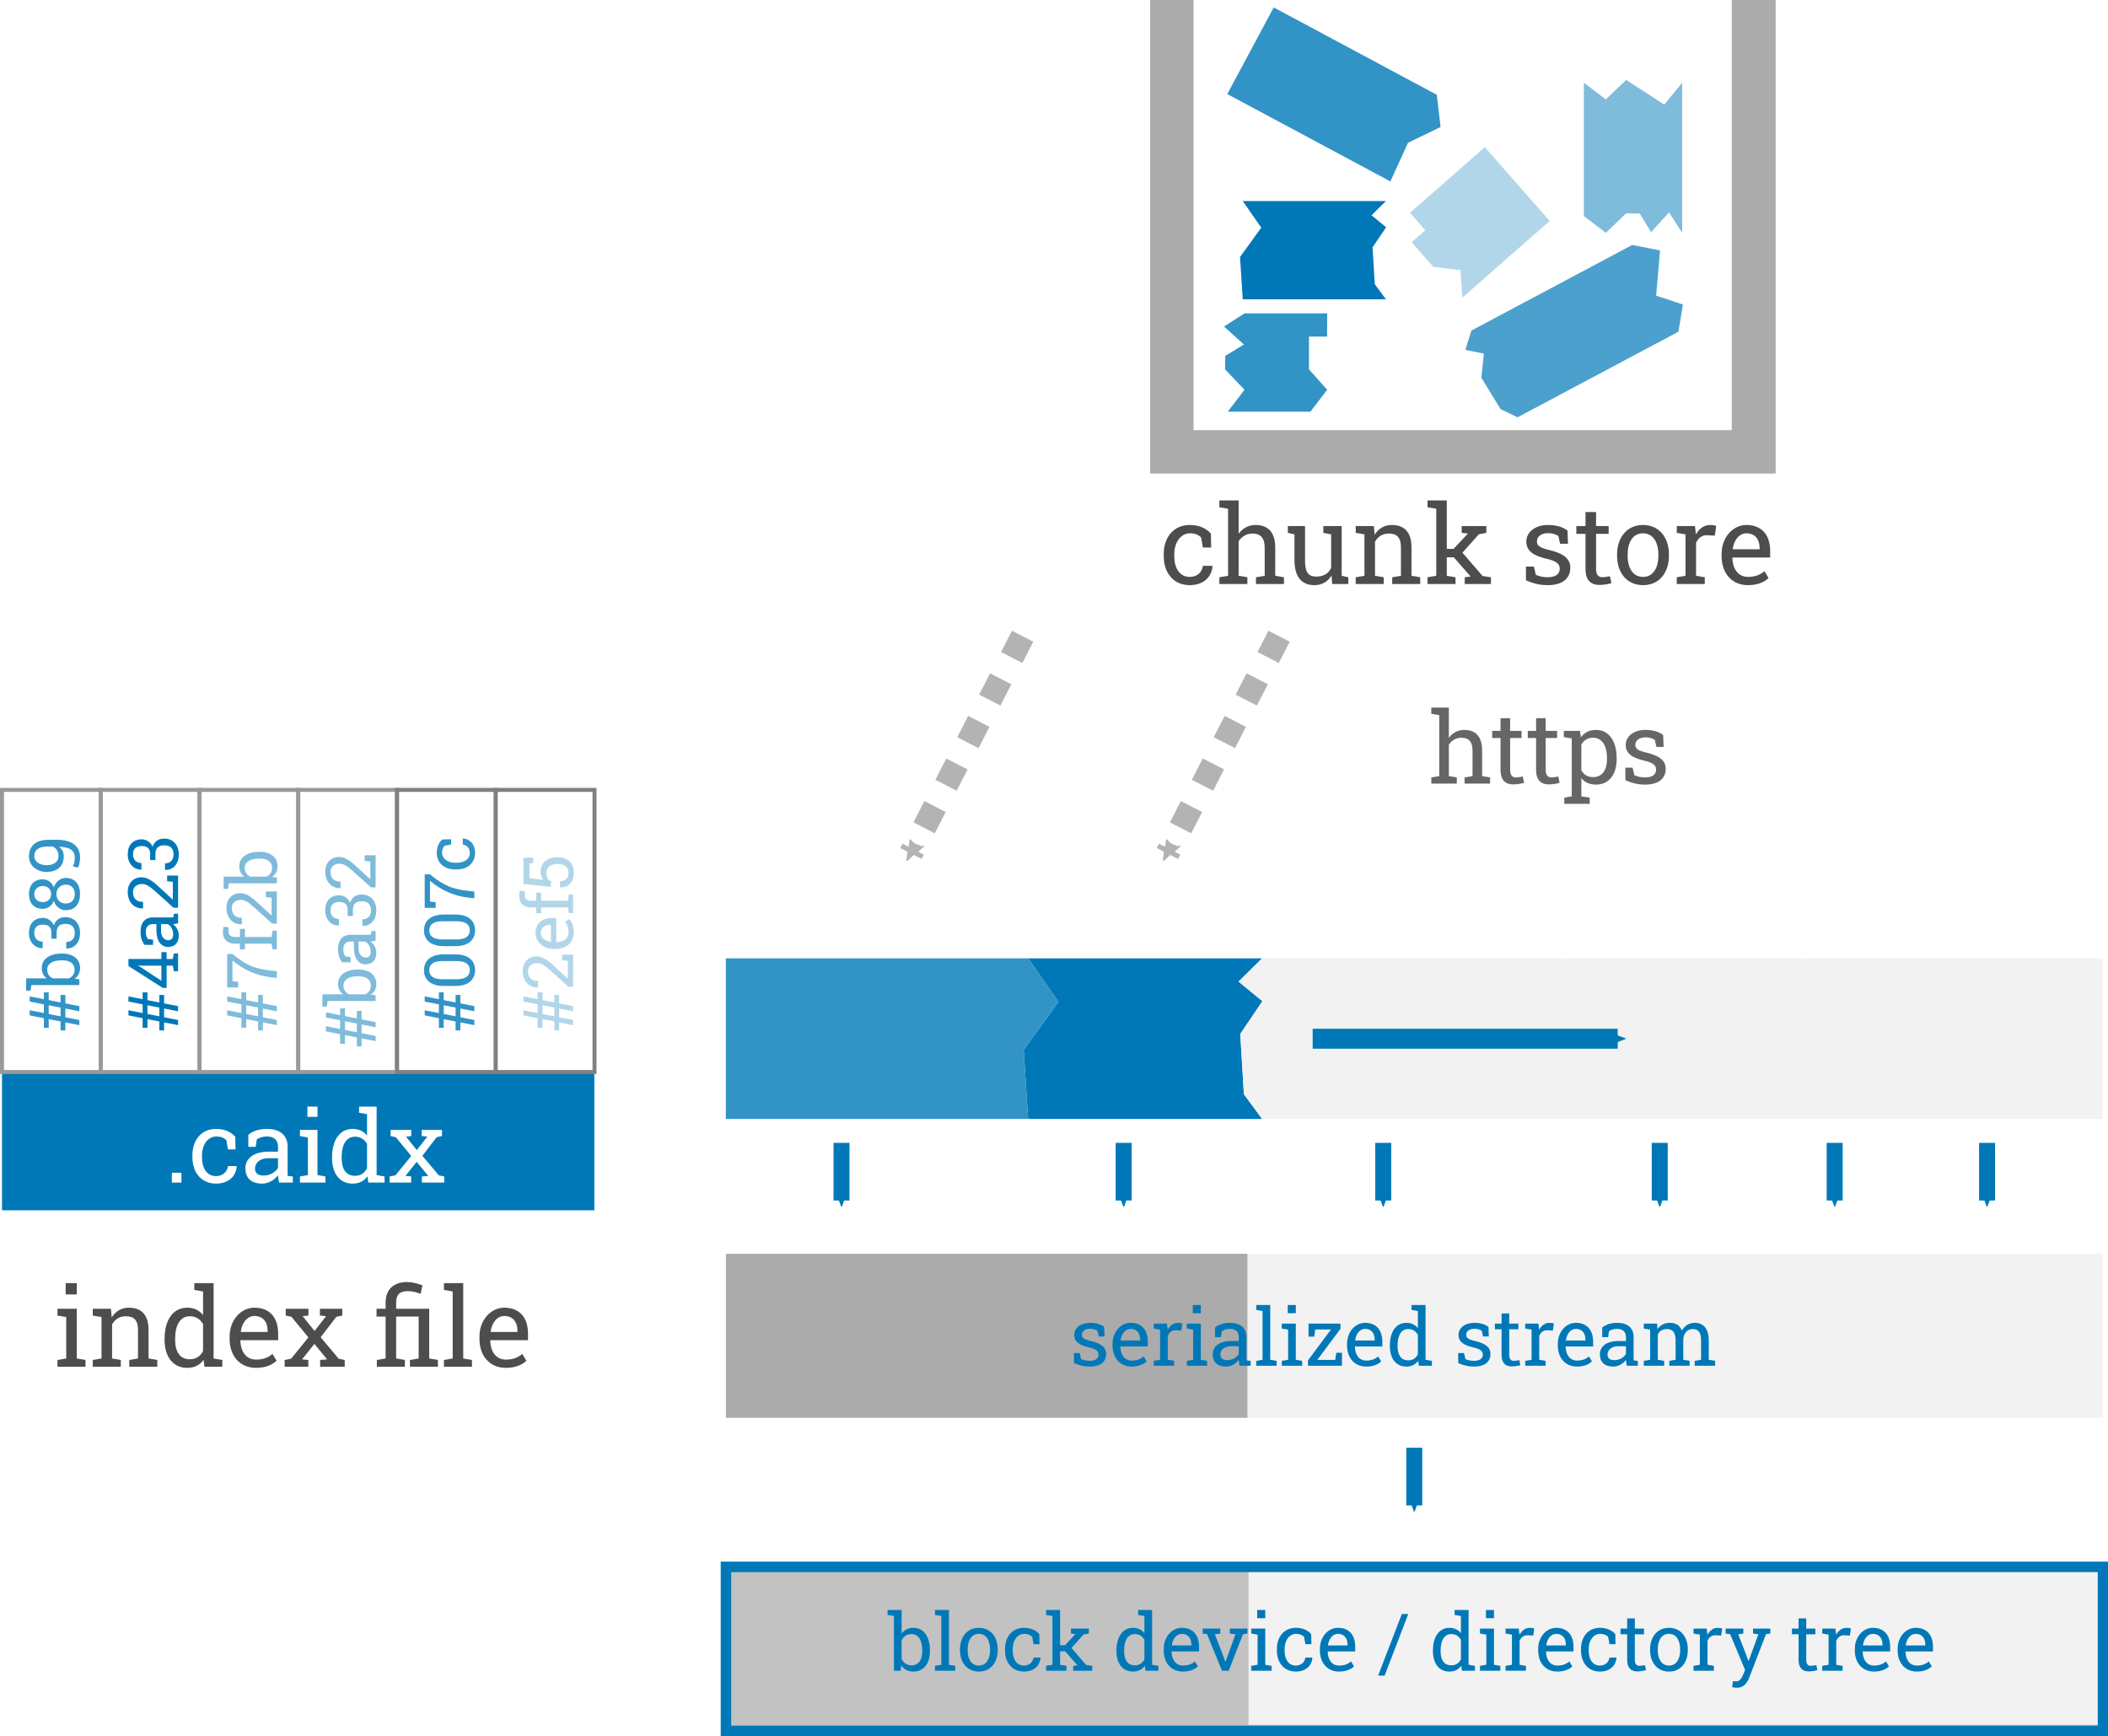 <svg xmlns="http://www.w3.org/2000/svg" xmlns:svg="http://www.w3.org/2000/svg" id="svg12635" width="563.51" height="464.137" version="1.1" viewBox="0 0 528.29 435.128"><defs id="defs12637"><marker style="overflow:visible" id="Arrow2Send" orient="auto" refX="0" refY="0"><path id="path8460" d="M 8.719,4.034 -2.207,0.016 8.719,-4.002 c -1.745,2.372 -1.735,5.617 -6e-7,8.035 z" transform="matrix(-0.3,0,0,-0.3,0.69,0)" style="fill:#0078b8;fill-opacity:1;fill-rule:evenodd;stroke:#0078b8;stroke-width:.625;stroke-linejoin:round;stroke-opacity:1"/></marker><marker style="overflow:visible" id="Arrow2Send-7" orient="auto" refX="0" refY="0"><path id="path8460-1" d="M 8.719,4.034 -2.207,0.016 8.719,-4.002 c -1.745,2.372 -1.735,5.617 -6e-7,8.035 z" transform="matrix(-0.3,0,0,-0.3,0.69,0)" style="fill:#0078b8;fill-opacity:1;fill-rule:evenodd;stroke:#0078b8;stroke-width:.625;stroke-linejoin:round;stroke-opacity:1"/></marker><marker style="overflow:visible" id="Arrow2Send-4" orient="auto" refX="0" refY="0"><path id="path8460-9" d="M 8.719,4.034 -2.207,0.016 8.719,-4.002 c -1.745,2.372 -1.735,5.617 -6e-7,8.035 z" transform="matrix(-0.3,0,0,-0.3,0.69,0)" style="fill:#0078b8;fill-opacity:1;fill-rule:evenodd;stroke:#0078b8;stroke-width:.625;stroke-linejoin:round;stroke-opacity:1"/></marker><marker style="overflow:visible" id="Arrow2Send-3" orient="auto" refX="0" refY="0"><path id="path8460-5" d="M 8.719,4.034 -2.207,0.016 8.719,-4.002 c -1.745,2.372 -1.735,5.617 -6e-7,8.035 z" transform="matrix(-0.3,0,0,-0.3,0.69,0)" style="fill:#0078b8;fill-opacity:1;fill-rule:evenodd;stroke:#0078b8;stroke-width:.625;stroke-linejoin:round;stroke-opacity:1"/></marker><marker style="overflow:visible" id="Arrow2Send-1" orient="auto" refX="0" refY="0"><path id="path8460-0" d="M 8.719,4.034 -2.207,0.016 8.719,-4.002 c -1.745,2.372 -1.735,5.617 -6e-7,8.035 z" transform="matrix(-0.3,0,0,-0.3,0.69,0)" style="fill:#0078b8;fill-opacity:1;fill-rule:evenodd;stroke:#0078b8;stroke-width:.625;stroke-linejoin:round;stroke-opacity:1"/></marker><marker style="overflow:visible" id="Arrow2Send-70" orient="auto" refX="0" refY="0"><path id="path8460-8" d="M 8.719,4.034 -2.207,0.016 8.719,-4.002 c -1.745,2.372 -1.735,5.617 -6e-7,8.035 z" transform="matrix(-0.3,0,0,-0.3,0.69,0)" style="fill:#0078b8;fill-opacity:1;fill-rule:evenodd;stroke:#0078b8;stroke-width:.625;stroke-linejoin:round;stroke-opacity:1"/></marker><marker style="overflow:visible" id="Arrow2Send-41" orient="auto" refX="0" refY="0"><path id="path8460-4" d="M 8.719,4.034 -2.207,0.016 8.719,-4.002 c -1.745,2.372 -1.735,5.617 -6e-7,8.035 z" transform="matrix(-0.3,0,0,-0.3,0.69,0)" style="fill:#0078b8;fill-opacity:1;fill-rule:evenodd;stroke:#0078b8;stroke-width:.625;stroke-linejoin:round;stroke-opacity:1"/></marker><marker style="overflow:visible" id="Arrow2Send-7-8" orient="auto" refX="0" refY="0"><path id="path8460-1-9" d="M 8.719,4.034 -2.207,0.016 8.719,-4.002 c -1.745,2.372 -1.735,5.617 -6e-7,8.035 z" transform="matrix(-0.3,0,0,-0.3,0.69,0)" style="fill:#ccc;fill-opacity:1;fill-rule:evenodd;stroke:#ccc;stroke-width:.625;stroke-linejoin:round;stroke-opacity:1"/></marker><marker style="overflow:visible" id="Arrow2Send-7-8-9" orient="auto" refX="0" refY="0"><path id="path8460-1-9-6" d="M 8.719,4.034 -2.207,0.016 8.719,-4.002 c -1.745,2.372 -1.735,5.617 -6e-7,8.035 z" transform="matrix(-0.3,0,0,-0.3,0.69,0)" style="fill:#ccc;fill-opacity:1;fill-rule:evenodd;stroke:#ccc;stroke-width:.625;stroke-linejoin:round;stroke-opacity:1"/></marker><marker style="overflow:visible" id="Arrow2Send-7-8-4" orient="auto" refX="0" refY="0"><path id="path8460-1-9-1" d="M 8.719,4.034 -2.207,0.016 8.719,-4.002 c -1.745,2.372 -1.735,5.617 -6e-7,8.035 z" transform="matrix(-0.3,0,0,-0.3,0.69,0)" style="fill:#ccc;fill-opacity:1;fill-rule:evenodd;stroke:#ccc;stroke-width:.625;stroke-linejoin:round;stroke-opacity:1"/></marker><marker style="overflow:visible" id="Arrow2Send-7-8-8" orient="auto" refX="0" refY="0"><path id="path8460-1-9-0" d="M 8.719,4.034 -2.207,0.016 8.719,-4.002 c -1.745,2.372 -1.735,5.617 -6e-7,8.035 z" transform="matrix(-0.3,0,0,-0.3,0.69,0)" style="fill:#ccc;fill-opacity:1;fill-rule:evenodd;stroke:#ccc;stroke-width:.625;stroke-linejoin:round;stroke-opacity:1"/></marker><marker style="overflow:visible" id="Arrow2Send-7-8-90" orient="auto" refX="0" refY="0"><path id="path8460-1-9-5" d="M 8.719,4.034 -2.207,0.016 8.719,-4.002 c -1.745,2.372 -1.735,5.617 -6e-7,8.035 z" transform="matrix(-0.3,0,0,-0.3,0.69,0)" style="fill:#ccc;fill-opacity:1;fill-rule:evenodd;stroke:#ccc;stroke-width:.625;stroke-linejoin:round;stroke-opacity:1"/></marker><marker style="overflow:visible" id="Arrow2Send-7-8-0" orient="auto" refX="0" refY="0"><path id="path8460-1-9-16" d="M 8.719,4.034 -2.207,0.016 8.719,-4.002 c -1.745,2.372 -1.735,5.617 -6e-7,8.035 z" transform="matrix(-0.3,0,0,-0.3,0.69,0)" style="fill:#ccc;fill-opacity:1;fill-rule:evenodd;stroke:#ccc;stroke-width:.625;stroke-linejoin:round;stroke-opacity:1"/></marker><marker style="overflow:visible" id="Arrow2Send-7-8-84" orient="auto" refX="0" refY="0"><path id="path8460-1-9-9" d="M 8.719,4.034 -2.207,0.016 8.719,-4.002 c -1.745,2.372 -1.735,5.617 -6e-7,8.035 z" transform="matrix(-0.3,0,0,-0.3,0.69,0)" style="fill:gray;fill-opacity:1;fill-rule:evenodd;stroke:gray;stroke-width:.625;stroke-linejoin:round;stroke-opacity:1"/></marker><marker style="overflow:visible" id="Arrow2Send-7-8-9-8" orient="auto" refX="0" refY="0"><path id="path8460-1-9-6-3" d="M 8.719,4.034 -2.207,0.016 8.719,-4.002 c -1.745,2.372 -1.735,5.617 -6e-7,8.035 z" transform="matrix(-0.3,0,0,-0.3,0.69,0)" style="fill:gray;fill-opacity:1;fill-rule:evenodd;stroke:gray;stroke-width:.625;stroke-linejoin:round;stroke-opacity:1"/></marker><marker style="overflow:visible" id="Arrow2Send-7-8-4-4" orient="auto" refX="0" refY="0"><path id="path8460-1-9-1-4" d="M 8.719,4.034 -2.207,0.016 8.719,-4.002 c -1.745,2.372 -1.735,5.617 -6e-7,8.035 z" transform="matrix(-0.3,0,0,-0.3,0.69,0)" style="fill:gray;fill-opacity:1;fill-rule:evenodd;stroke:gray;stroke-width:.625;stroke-linejoin:round;stroke-opacity:1"/></marker><marker style="overflow:visible" id="Arrow2Send-7-8-8-9" orient="auto" refX="0" refY="0"><path id="path8460-1-9-0-1" d="M 8.719,4.034 -2.207,0.016 8.719,-4.002 c -1.745,2.372 -1.735,5.617 -6e-7,8.035 z" transform="matrix(-0.3,0,0,-0.3,0.69,0)" style="fill:gray;fill-opacity:1;fill-rule:evenodd;stroke:gray;stroke-width:.625;stroke-linejoin:round;stroke-opacity:1"/></marker><marker style="overflow:visible" id="Arrow2Send-7-8-90-7" orient="auto" refX="0" refY="0"><path id="path8460-1-9-5-5" d="M 8.719,4.034 -2.207,0.016 8.719,-4.002 c -1.745,2.372 -1.735,5.617 -6e-7,8.035 z" transform="matrix(-0.3,0,0,-0.3,0.69,0)" style="fill:gray;fill-opacity:1;fill-rule:evenodd;stroke:gray;stroke-width:.625;stroke-linejoin:round;stroke-opacity:1"/></marker><marker style="overflow:visible" id="Arrow2Send-7-8-0-7" orient="auto" refX="0" refY="0"><path id="path8460-1-9-16-6" d="M 8.719,4.034 -2.207,0.016 8.719,-4.002 c -1.745,2.372 -1.735,5.617 -6e-7,8.035 z" transform="matrix(-0.3,0,0,-0.3,0.69,0)" style="fill:gray;fill-opacity:1;fill-rule:evenodd;stroke:gray;stroke-width:.625;stroke-linejoin:round;stroke-opacity:1"/></marker><marker style="overflow:visible" id="Arrow2Send-41-7" orient="auto" refX="0" refY="0"><path id="path8460-4-6" d="M 8.719,4.034 -2.207,0.016 8.719,-4.002 c -1.745,2.372 -1.735,5.617 -6e-7,8.035 z" transform="matrix(-0.3,0,0,-0.3,0.69,0)" style="fill:#0078b8;fill-opacity:1;fill-rule:evenodd;stroke:#0078b8;stroke-width:.625;stroke-linejoin:round;stroke-opacity:1"/></marker><marker style="overflow:visible" id="Arrow2Send-70-8" orient="auto" refX="0" refY="0"><path id="path8460-8-1" d="M 8.719,4.034 -2.207,0.016 8.719,-4.002 c -1.745,2.372 -1.735,5.617 -6e-7,8.035 z" transform="matrix(-0.3,0,0,-0.3,0.69,0)" style="fill:#0078b8;fill-opacity:1;fill-rule:evenodd;stroke:#0078b8;stroke-width:.625;stroke-linejoin:round;stroke-opacity:1"/></marker><marker style="overflow:visible" id="Arrow2Send-1-2" orient="auto" refX="0" refY="0"><path id="path8460-0-0" d="M 8.719,4.034 -2.207,0.016 8.719,-4.002 c -1.745,2.372 -1.735,5.617 -6e-7,8.035 z" transform="matrix(-0.3,0,0,-0.3,0.69,0)" style="fill:#0078b8;fill-opacity:1;fill-rule:evenodd;stroke:#0078b8;stroke-width:.625;stroke-linejoin:round;stroke-opacity:1"/></marker><marker style="overflow:visible" id="Arrow2Send-3-3" orient="auto" refX="0" refY="0"><path id="path8460-5-2" d="M 8.719,4.034 -2.207,0.016 8.719,-4.002 c -1.745,2.372 -1.735,5.617 -6e-7,8.035 z" transform="matrix(-0.3,0,0,-0.3,0.69,0)" style="fill:#0078b8;fill-opacity:1;fill-rule:evenodd;stroke:#0078b8;stroke-width:.625;stroke-linejoin:round;stroke-opacity:1"/></marker><marker style="overflow:visible" id="Arrow2Send-4-8" orient="auto" refX="0" refY="0"><path id="path8460-9-7" d="M 8.719,4.034 -2.207,0.016 8.719,-4.002 c -1.745,2.372 -1.735,5.617 -6e-7,8.035 z" transform="matrix(-0.3,0,0,-0.3,0.69,0)" style="fill:#0078b8;fill-opacity:1;fill-rule:evenodd;stroke:#0078b8;stroke-width:.625;stroke-linejoin:round;stroke-opacity:1"/></marker><marker style="overflow:visible" id="Arrow2Send-7-4" orient="auto" refX="0" refY="0"><path id="path8460-1-6" d="M 8.719,4.034 -2.207,0.016 8.719,-4.002 c -1.745,2.372 -1.735,5.617 -6e-7,8.035 z" transform="matrix(-0.3,0,0,-0.3,0.69,0)" style="fill:#0078b8;fill-opacity:1;fill-rule:evenodd;stroke:#0078b8;stroke-width:.625;stroke-linejoin:round;stroke-opacity:1"/></marker><marker style="overflow:visible" id="Arrow2Send-7-8-0-4" orient="auto" refX="0" refY="0"><path id="path8460-1-9-16-65" d="M 8.719,4.034 -2.207,0.016 8.719,-4.002 c -1.745,2.372 -1.735,5.617 -6e-7,8.035 z" transform="matrix(-0.3,0,0,-0.3,0.69,0)" style="fill:#ccc;fill-opacity:1;fill-rule:evenodd;stroke:#ccc;stroke-width:.625;stroke-linejoin:round;stroke-opacity:1"/></marker><marker style="overflow:visible" id="Arrow2Send-7-8-90-3" orient="auto" refX="0" refY="0"><path id="path8460-1-9-5-4" d="M 8.719,4.034 -2.207,0.016 8.719,-4.002 c -1.745,2.372 -1.735,5.617 -6e-7,8.035 z" transform="matrix(-0.3,0,0,-0.3,0.69,0)" style="fill:#ccc;fill-opacity:1;fill-rule:evenodd;stroke:#ccc;stroke-width:.625;stroke-linejoin:round;stroke-opacity:1"/></marker><marker style="overflow:visible" id="Arrow2Send-7-8-8-7" orient="auto" refX="0" refY="0"><path id="path8460-1-9-0-4" d="M 8.719,4.034 -2.207,0.016 8.719,-4.002 c -1.745,2.372 -1.735,5.617 -6e-7,8.035 z" transform="matrix(-0.3,0,0,-0.3,0.69,0)" style="fill:#ccc;fill-opacity:1;fill-rule:evenodd;stroke:#ccc;stroke-width:.625;stroke-linejoin:round;stroke-opacity:1"/></marker><marker style="overflow:visible" id="Arrow2Send-7-8-4-7" orient="auto" refX="0" refY="0"><path id="path8460-1-9-1-1" d="M 8.719,4.034 -2.207,0.016 8.719,-4.002 c -1.745,2.372 -1.735,5.617 -6e-7,8.035 z" transform="matrix(-0.3,0,0,-0.3,0.69,0)" style="fill:#ccc;fill-opacity:1;fill-rule:evenodd;stroke:#ccc;stroke-width:.625;stroke-linejoin:round;stroke-opacity:1"/></marker><marker style="overflow:visible" id="Arrow2Send-7-8-9-4" orient="auto" refX="0" refY="0"><path id="path8460-1-9-6-0" d="M 8.719,4.034 -2.207,0.016 8.719,-4.002 c -1.745,2.372 -1.735,5.617 -6e-7,8.035 z" transform="matrix(-0.3,0,0,-0.3,0.69,0)" style="fill:#ccc;fill-opacity:1;fill-rule:evenodd;stroke:#ccc;stroke-width:.625;stroke-linejoin:round;stroke-opacity:1"/></marker><marker style="overflow:visible" id="Arrow2Send-7-8-48" orient="auto" refX="0" refY="0"><path id="path8460-1-9-3" d="M 8.719,4.034 -2.207,0.016 8.719,-4.002 c -1.745,2.372 -1.735,5.617 -6e-7,8.035 z" transform="matrix(-0.3,0,0,-0.3,0.69,0)" style="fill:#ccc;fill-opacity:1;fill-rule:evenodd;stroke:#ccc;stroke-width:.625;stroke-linejoin:round;stroke-opacity:1"/></marker><marker style="overflow:visible" id="Arrow2Send-7-8-0-4-6" orient="auto" refX="0" refY="0"><path id="path8460-1-9-16-65-6" d="M 8.719,4.034 -2.207,0.016 8.719,-4.002 c -1.745,2.372 -1.735,5.617 -6e-7,8.035 z" transform="matrix(-0.3,0,0,-0.3,0.69,0)" style="fill:#609300;fill-opacity:1;fill-rule:evenodd;stroke:#609300;stroke-width:.625;stroke-linejoin:round;stroke-opacity:1"/></marker><marker style="overflow:visible" id="Arrow2Send-7-8-90-3-9" orient="auto" refX="0" refY="0"><path id="path8460-1-9-5-4-6" d="M 8.719,4.034 -2.207,0.016 8.719,-4.002 c -1.745,2.372 -1.735,5.617 -6e-7,8.035 z" transform="matrix(-0.3,0,0,-0.3,0.69,0)" style="fill:#609300;fill-opacity:1;fill-rule:evenodd;stroke:#609300;stroke-width:.625;stroke-linejoin:round;stroke-opacity:1"/></marker><marker style="overflow:visible" id="Arrow2Send-7-8-8-7-7" orient="auto" refX="0" refY="0"><path id="path8460-1-9-0-4-5" d="M 8.719,4.034 -2.207,0.016 8.719,-4.002 c -1.745,2.372 -1.735,5.617 -6e-7,8.035 z" transform="matrix(-0.3,0,0,-0.3,0.69,0)" style="fill:#609300;fill-opacity:1;fill-rule:evenodd;stroke:#609300;stroke-width:.625;stroke-linejoin:round;stroke-opacity:1"/></marker><marker style="overflow:visible" id="Arrow2Send-7-8-4-7-6" orient="auto" refX="0" refY="0"><path id="path8460-1-9-1-1-4" d="M 8.719,4.034 -2.207,0.016 8.719,-4.002 c -1.745,2.372 -1.735,5.617 -6e-7,8.035 z" transform="matrix(-0.3,0,0,-0.3,0.69,0)" style="fill:#609300;fill-opacity:1;fill-rule:evenodd;stroke:#609300;stroke-width:.625;stroke-linejoin:round;stroke-opacity:1"/></marker><marker style="overflow:visible" id="Arrow2Send-7-8-9-4-3" orient="auto" refX="0" refY="0"><path id="path8460-1-9-6-0-0" d="M 8.719,4.034 -2.207,0.016 8.719,-4.002 c -1.745,2.372 -1.735,5.617 -6e-7,8.035 z" transform="matrix(-0.3,0,0,-0.3,0.69,0)" style="fill:#609300;fill-opacity:1;fill-rule:evenodd;stroke:#609300;stroke-width:.625;stroke-linejoin:round;stroke-opacity:1"/></marker><marker style="overflow:visible" id="Arrow2Send-7-8-48-0" orient="auto" refX="0" refY="0"><path id="path8460-1-9-3-2" d="M 8.719,4.034 -2.207,0.016 8.719,-4.002 c -1.745,2.372 -1.735,5.617 -6e-7,8.035 z" transform="matrix(-0.3,0,0,-0.3,0.69,0)" style="fill:#609300;fill-opacity:1;fill-rule:evenodd;stroke:#609300;stroke-width:.625;stroke-linejoin:round;stroke-opacity:1"/></marker><marker style="overflow:visible" id="Arrow2Send-4-9" orient="auto" refX="0" refY="0"><path id="path8460-9-79" d="M 8.719,4.034 -2.207,0.016 8.719,-4.002 c -1.745,2.372 -1.735,5.617 -6e-7,8.035 z" transform="matrix(-0.3,0,0,-0.3,0.69,0)" style="fill:#0078b8;fill-opacity:1;fill-rule:evenodd;stroke:#0078b8;stroke-width:.625;stroke-linejoin:round;stroke-opacity:1"/></marker><marker style="overflow:visible" id="Arrow2Send-4-9-9" orient="auto" refX="0" refY="0"><path id="path8460-9-79-8" d="M 8.719,4.034 -2.207,0.016 8.719,-4.002 c -1.745,2.372 -1.735,5.617 -6e-7,8.035 z" transform="matrix(-0.3,0,0,-0.3,0.69,0)" style="fill:#b3b3b3;fill-opacity:1;fill-rule:evenodd;stroke:#b3b3b3;stroke-width:.625;stroke-linejoin:round;stroke-opacity:1"/></marker><marker style="overflow:visible" id="Arrow2Send-4-9-9-3" orient="auto" refX="0" refY="0"><path id="path8460-9-79-8-6" d="M 8.719,4.034 -2.207,0.016 8.719,-4.002 c -1.745,2.372 -1.735,5.617 -6e-7,8.035 z" transform="matrix(-0.3,0,0,-0.3,0.69,0)" style="fill:#b3b3b3;fill-opacity:1;fill-rule:evenodd;stroke:#b3b3b3;stroke-width:.625;stroke-linejoin:round;stroke-opacity:1"/></marker></defs><g id="layer1" transform="translate(-19.536,30.013)"><path d="m 201.467,362.7 h 345.046 v 41.101 H 201.467 Z" style="opacity:1;fill:#b5b5b5;fill-opacity:.822;stroke:#0078b8;stroke-width:2.628;stroke-miterlimit:4;stroke-dasharray:none;stroke-opacity:1" id="rect5318"/><path id="path13377" d="m 313.779,269.842 -130.748,0 0,41.1 130.748,0 0,-41.1 z" transform="translate(18.434,14.386)" style="opacity:1;fill:#999;fill-opacity:.822;stroke:none;stroke-width:2.628;stroke-miterlimit:4;stroke-dasharray:none;stroke-opacity:1"/><path id="rect5318-7" d="m 313.779,269.842 0,41.1 214.299,0 0,-41.1 -214.299,0 z" transform="translate(18.434,14.386)" style="opacity:1;fill:#f2f2f2;fill-opacity:1;stroke:none;stroke-width:2.628;stroke-miterlimit:4;stroke-dasharray:none;stroke-opacity:1"/><g id="g13367" transform="translate(-38.154,53.13)"><path style="opacity:1;fill:#0078b8;fill-opacity:1;stroke:none;stroke-width:.794;stroke-miterlimit:4;stroke-dasharray:none;stroke-opacity:1" id="rect5108" d="m 315.351,157.05 58.629,0 -5.894,5.828 5.978,4.91 -5.553,8.219 0.912,15.091 4.557,6.201 -58.629,0 -1.121,-17.32 8.697,-12.037 z"/><path style="opacity:1;fill:#3293c6;fill-opacity:1;stroke:none;stroke-width:.794;stroke-miterlimit:4;stroke-dasharray:none;stroke-opacity:1" id="rect5108-3" d="m 239.591,157.05 75.765,0 7.576,10.891 -8.697,12.037 1.121,17.32 -75.765,0 c 0,-40.248 0,0 0,-40.248 z"/><path style="opacity:1;fill:#f2f2f2;fill-opacity:1;stroke:none;stroke-width:.794;stroke-miterlimit:4;stroke-dasharray:none;stroke-opacity:1" id="rect5108-3-8" d="m 373.99,157.05 74.629,0 8.997,7.339 -10.117,15.589 7.968,8.358 -6.847,8.962 -74.629,0 -4.557,-6.201 -0.912,-15.091 5.553,-8.219 -5.978,-4.91 z"/><path style="opacity:1;fill:#f2f2f2;fill-opacity:1;stroke:none;stroke-width:.794;stroke-miterlimit:4;stroke-dasharray:none;stroke-opacity:1" id="rect5108-3-8-3" d="m 448.601,157.05 61.481,0 -8.381,5.39 8.12,7.346 -7.614,4.664 -0.098,5.528 7.968,8.358 -6.847,8.962 -54.629,0 c 5.198,-6.86 2.633,-3.456 6.847,-8.962 l -7.968,-8.358 10.117,-15.589 z"/><path style="opacity:1;fill:#f2f2f2;fill-opacity:1;stroke:none;stroke-width:.794;stroke-miterlimit:4;stroke-dasharray:none;stroke-opacity:1" id="rect5108-3-8-3-6" d="m 510.082,157.05 33.852,0 -0.047,9.494 -7.411,0 0,7.906 0,5.528 7.454,8.358 -6.847,8.962 -33.852,0 c 5.198,-6.86 2.633,-3.456 6.847,-8.962 l -7.968,-8.358 0.098,-5.528 7.614,-4.664 -8.12,-7.346 z"/><path style="opacity:1;fill:#f2f2f2;fill-opacity:1;stroke:none;stroke-width:.794;stroke-miterlimit:4;stroke-dasharray:none;stroke-opacity:1" id="rect5108-3-8-3-6-8" d="m 543.935,157.05 40.731,0 c 0.032,40.248 0,0.148 0.032,40.248 l -47.615,0 c 5.198,-6.86 2.633,-3.456 6.847,-8.962 l -7.454,-8.358 0,0 0,-13.434 7.411,0 z"/></g><g style="font-style:normal;font-variant:normal;font-weight:400;font-stretch:normal;line-height:0%;font-family:'Titillium Web';-inkscape-font-specification:'Titillium Web';letter-spacing:0;word-spacing:0;fill:#0078b8;fill-opacity:1;stroke:none;stroke-width:.265px;stroke-linecap:butt;stroke-linejoin:miter;stroke-opacity:1" id="text5322-9" aria-label="serialized stream"><path id="path153" style="font-style:normal;font-variant:normal;font-weight:400;font-stretch:normal;font-size:20px;line-height:1.25;font-family:'Roboto Slab';-inkscape-font-specification:'Roboto Slab';fill:#0078b8;fill-opacity:1;stroke-width:.265px" d="m 296.341,304.949 -0.098,-2.412 c -0.85,-0.615 -1.943,-1.006 -3.545,-1.006 -2.363,0 -3.955,1.309 -3.955,3.018 0,1.641 1.162,2.559 3.721,3.145 1.797,0.41 2.373,0.967 2.373,1.797 0,0.889 -0.625,1.562 -2.188,1.562 -0.791,0 -1.436,-0.127 -2.168,-0.43 l -0.361,-1.514 h -1.455 l 0.019,2.51 c 1.396,0.605 2.549,0.879 3.965,0.879 2.842,0 4.111,-1.357 4.111,-3.145 0,-1.562 -1.016,-2.598 -3.955,-3.291 -1.777,-0.42 -2.129,-0.83 -2.129,-1.572 0,-0.85 0.82,-1.475 2.021,-1.475 0.801,0 1.426,0.195 1.885,0.527 l 0.312,1.406 z"/><path id="path155" style="font-style:normal;font-variant:normal;font-weight:400;font-stretch:normal;font-size:20px;line-height:1.25;font-family:'Roboto Slab';-inkscape-font-specification:'Roboto Slab';fill:#0078b8;fill-opacity:1;stroke-width:.265px" d="m 303.167,312.498 c 1.748,0 2.988,-0.566 3.74,-1.299 l -0.752,-1.25 c -0.713,0.654 -1.689,1.045 -2.988,1.045 -1.787,0 -2.812,-1.455 -2.852,-3.486 l 0.029,-0.049 h 6.855 v -1.201 c 0,-2.861 -1.484,-4.727 -4.326,-4.727 -2.451,0 -4.521,2.246 -4.521,5.254 v 0.43 c 0,3.125 1.875,5.283 4.814,5.283 z m -0.293,-9.453 c 1.592,0 2.402,1.143 2.402,2.656 v 0.254 h -4.873 l -0.019,-0.049 c 0.205,-1.641 1.201,-2.861 2.49,-2.861 z"/><path id="path157" style="font-style:normal;font-variant:normal;font-weight:400;font-stretch:normal;font-size:20px;line-height:1.25;font-family:'Roboto Slab';-inkscape-font-specification:'Roboto Slab';fill:#0078b8;fill-opacity:1;stroke-width:.265px" d="m 308.675,311.062 v 1.23 h 5.107 v -1.23 l -1.592,-0.273 v -5.986 c 0.371,-0.879 1.064,-1.465 2.08,-1.406 l 1.338,0.078 0.254,-1.787 c -0.186,-0.068 -0.674,-0.156 -1.074,-0.156 -1.133,0 -2.021,0.645 -2.617,1.729 l -0.019,-0.186 -0.166,-1.348 h -3.311 v 1.24 l 1.592,0.273 v 7.549 z"/><path id="path159" style="font-style:normal;font-variant:normal;font-weight:400;font-stretch:normal;font-size:20px;line-height:1.25;font-family:'Roboto Slab';-inkscape-font-specification:'Roboto Slab';fill:#0078b8;fill-opacity:1;stroke-width:.265px" d="m 320.482,299.119 v -2.061 h -2.021 v 2.061 z m -3.516,11.943 v 1.23 h 5.107 v -1.23 l -1.592,-0.273 v -9.062 h -3.516 v 1.24 l 1.592,0.273 v 7.549 z"/><path id="path161" style="font-style:normal;font-variant:normal;font-weight:400;font-stretch:normal;font-size:20px;line-height:1.25;font-family:'Roboto Slab';-inkscape-font-specification:'Roboto Slab';fill:#0078b8;fill-opacity:1;stroke-width:.265px" d="m 330.198,312.293 h 2.764 v -1.23 l -1.025,-0.107 c -0.029,-0.264 -0.029,-0.518 -0.029,-0.791 v -5.088 c 0,-2.275 -1.543,-3.545 -4.111,-3.545 -1.533,0 -2.812,0.4 -3.76,1.172 v 2.422 h 1.484 l 0.205,-1.475 c 0.527,-0.381 1.152,-0.605 2.041,-0.605 1.406,0 2.217,0.732 2.217,2.012 v 1.035 h -1.885 c -2.92,0 -4.648,1.328 -4.648,3.33 0,1.953 1.172,3.076 3.369,3.076 1.26,0 2.432,-0.713 3.174,-1.66 0.029,0.459 0.088,0.879 0.205,1.455 z m -3.096,-1.406 c -1.162,0 -1.729,-0.498 -1.729,-1.426 0,-1.045 0.889,-2.051 2.656,-2.051 h 1.953 v 1.914 c -0.459,0.859 -1.602,1.562 -2.881,1.562 z"/><path id="path163" style="font-style:normal;font-variant:normal;font-weight:400;font-stretch:normal;font-size:20px;line-height:1.25;font-family:'Roboto Slab';-inkscape-font-specification:'Roboto Slab';fill:#0078b8;fill-opacity:1;stroke-width:.265px" d="m 334.359,298.298 1.592,0.273 v 12.217 l -1.592,0.273 v 1.23 h 5.107 v -1.23 l -1.592,-0.273 v -13.73 h -3.516 z"/><path id="path165" style="font-style:normal;font-variant:normal;font-weight:400;font-stretch:normal;font-size:20px;line-height:1.25;font-family:'Roboto Slab';-inkscape-font-specification:'Roboto Slab';fill:#0078b8;fill-opacity:1;stroke-width:.265px" d="m 344.281,299.119 v -2.061 h -2.021 v 2.061 z m -3.516,11.943 v 1.23 h 5.107 v -1.23 l -1.592,-0.273 v -9.062 h -3.516 v 1.24 l 1.592,0.273 v 7.549 z"/><path id="path167" style="font-style:normal;font-variant:normal;font-weight:400;font-stretch:normal;font-size:20px;line-height:1.25;font-family:'Roboto Slab';-inkscape-font-specification:'Roboto Slab';fill:#0078b8;fill-opacity:1;stroke-width:.265px" d="m 349.661,310.828 5.811,-7.793 v -1.309 h -8.008 v 3.262 h 1.445 l 0.244,-1.777 h 3.936 l -5.752,7.734 v 1.348 h 8.516 v -3.252 h -1.436 l -0.254,1.787 z"/><path id="path169" style="font-style:normal;font-variant:normal;font-weight:400;font-stretch:normal;font-size:20px;line-height:1.25;font-family:'Roboto Slab';-inkscape-font-specification:'Roboto Slab';fill:#0078b8;fill-opacity:1;stroke-width:.265px" d="m 361.937,312.498 c 1.748,0 2.988,-0.566 3.74,-1.299 l -0.752,-1.25 c -0.713,0.654 -1.689,1.045 -2.988,1.045 -1.787,0 -2.812,-1.455 -2.852,-3.486 l 0.029,-0.049 h 6.855 v -1.201 c 0,-2.861 -1.484,-4.727 -4.326,-4.727 -2.451,0 -4.521,2.246 -4.521,5.254 v 0.43 c 0,3.125 1.875,5.283 4.814,5.283 z m -0.293,-9.453 c 1.592,0 2.402,1.143 2.402,2.656 v 0.254 h -4.873 l -0.019,-0.049 c 0.205,-1.641 1.201,-2.861 2.49,-2.861 z"/><path id="path171" style="font-style:normal;font-variant:normal;font-weight:400;font-stretch:normal;font-size:20px;line-height:1.25;font-family:'Roboto Slab';-inkscape-font-specification:'Roboto Slab';fill:#0078b8;fill-opacity:1;stroke-width:.265px" d="m 374.964,311.033 0.156,1.26 h 3.262 v -1.23 l -1.592,-0.273 v -13.73 h -3.516 v 1.24 l 1.592,0.273 v 4.307 c -0.674,-0.869 -1.631,-1.348 -2.881,-1.348 -2.607,0 -4.131,2.275 -4.131,5.674 v 0.205 c 0,3.047 1.533,5.088 4.111,5.088 1.318,0 2.305,-0.498 2.998,-1.465 z m -5.186,-3.623 v -0.205 c 0,-2.432 0.859,-4.111 2.695,-4.111 1.104,0 1.895,0.557 2.393,1.445 v 4.902 c -0.508,0.947 -1.27,1.494 -2.412,1.494 -1.826,0 -2.676,-1.406 -2.676,-3.525 z"/><path id="path173" style="font-style:normal;font-variant:normal;font-weight:400;font-stretch:normal;font-size:20px;line-height:1.25;font-family:'Roboto Slab';-inkscape-font-specification:'Roboto Slab';fill:#0078b8;fill-opacity:1;stroke-width:.265px" d="m 392.65,304.949 -0.098,-2.412 c -0.85,-0.615 -1.943,-1.006 -3.545,-1.006 -2.363,0 -3.955,1.309 -3.955,3.018 0,1.641 1.162,2.559 3.721,3.145 1.797,0.41 2.373,0.967 2.373,1.797 0,0.889 -0.625,1.562 -2.188,1.562 -0.791,0 -1.436,-0.127 -2.168,-0.43 l -0.361,-1.514 h -1.455 l 0.019,2.51 c 1.396,0.605 2.549,0.879 3.965,0.879 2.842,0 4.111,-1.357 4.111,-3.145 0,-1.562 -1.016,-2.598 -3.955,-3.291 -1.777,-0.42 -2.129,-0.83 -2.129,-1.572 0,-0.85 0.82,-1.475 2.021,-1.475 0.801,0 1.426,0.195 1.885,0.527 l 0.312,1.406 z"/><path id="path175" style="font-style:normal;font-variant:normal;font-weight:400;font-stretch:normal;font-size:20px;line-height:1.25;font-family:'Roboto Slab';-inkscape-font-specification:'Roboto Slab';fill:#0078b8;fill-opacity:1;stroke-width:.265px" d="m 397.767,299.177 h -1.924 v 2.549 h -1.67 v 1.426 h 1.67 v 6.416 c 0,2.021 0.986,2.891 2.549,2.891 0.703,0 1.611,-0.146 2.168,-0.322 l -0.264,-1.26 c -0.312,0.068 -0.967,0.176 -1.416,0.176 -0.684,0 -1.113,-0.469 -1.113,-1.484 v -6.416 h 2.295 v -1.426 h -2.295 z"/><path id="path177" style="font-style:normal;font-variant:normal;font-weight:400;font-stretch:normal;font-size:20px;line-height:1.25;font-family:'Roboto Slab';-inkscape-font-specification:'Roboto Slab';fill:#0078b8;fill-opacity:1;stroke-width:.265px" d="m 401.771,311.062 v 1.23 h 5.107 v -1.23 l -1.592,-0.273 v -5.986 c 0.371,-0.879 1.064,-1.465 2.08,-1.406 l 1.338,0.078 0.254,-1.787 c -0.186,-0.068 -0.674,-0.156 -1.074,-0.156 -1.133,0 -2.021,0.645 -2.617,1.729 l -0.019,-0.186 -0.166,-1.348 h -3.311 v 1.24 l 1.592,0.273 v 7.549 z"/><path id="path179" style="font-style:normal;font-variant:normal;font-weight:400;font-stretch:normal;font-size:20px;line-height:1.25;font-family:'Roboto Slab';-inkscape-font-specification:'Roboto Slab';fill:#0078b8;fill-opacity:1;stroke-width:.265px" d="m 414.759,312.498 c 1.748,0 2.988,-0.566 3.74,-1.299 l -0.752,-1.25 c -0.713,0.654 -1.689,1.045 -2.988,1.045 -1.787,0 -2.812,-1.455 -2.852,-3.486 l 0.029,-0.049 h 6.855 v -1.201 c 0,-2.861 -1.484,-4.727 -4.326,-4.727 -2.451,0 -4.521,2.246 -4.521,5.254 v 0.43 c 0,3.125 1.875,5.283 4.814,5.283 z m -0.293,-9.453 c 1.592,0 2.402,1.143 2.402,2.656 v 0.254 h -4.873 l -0.019,-0.049 c 0.205,-1.641 1.201,-2.861 2.49,-2.861 z"/><path id="path181" style="font-style:normal;font-variant:normal;font-weight:400;font-stretch:normal;font-size:20px;line-height:1.25;font-family:'Roboto Slab';-inkscape-font-specification:'Roboto Slab';fill:#0078b8;fill-opacity:1;stroke-width:.265px" d="m 427.23,312.293 h 2.764 v -1.23 l -1.025,-0.107 c -0.029,-0.264 -0.029,-0.518 -0.029,-0.791 v -5.088 c 0,-2.275 -1.543,-3.545 -4.111,-3.545 -1.533,0 -2.812,0.4 -3.76,1.172 v 2.422 h 1.484 l 0.205,-1.475 c 0.527,-0.381 1.152,-0.605 2.041,-0.605 1.406,0 2.217,0.732 2.217,2.012 v 1.035 h -1.885 c -2.92,0 -4.648,1.328 -4.648,3.33 0,1.953 1.172,3.076 3.369,3.076 1.26,0 2.432,-0.713 3.174,-1.66 0.029,0.459 0.088,0.879 0.205,1.455 z m -3.096,-1.406 c -1.162,0 -1.729,-0.498 -1.729,-1.426 0,-1.045 0.889,-2.051 2.656,-2.051 h 1.953 v 1.914 c -0.459,0.859 -1.602,1.562 -2.881,1.562 z"/><path id="path183" style="font-style:normal;font-variant:normal;font-weight:400;font-stretch:normal;font-size:20px;line-height:1.25;font-family:'Roboto Slab';-inkscape-font-specification:'Roboto Slab';fill:#0078b8;fill-opacity:1;stroke-width:.265px" d="m 431.488,302.966 1.592,0.273 v 7.549 l -1.592,0.273 v 1.23 h 5.107 v -1.23 l -1.592,-0.273 v -6.318 c 0.4,-0.869 1.143,-1.377 2.314,-1.377 1.396,0 2.148,0.879 2.148,2.861 v 4.834 l -1.592,0.273 v 1.23 h 5.107 v -1.23 l -1.592,-0.273 v -5.205 c 0.127,-1.436 0.986,-2.49 2.324,-2.49 1.406,0 2.129,0.781 2.129,2.861 v 4.834 l -1.592,0.273 v 1.23 h 5.117 v -1.23 l -1.592,-0.273 v -4.814 c 0,-2.969 -1.338,-4.443 -3.496,-4.443 -1.455,0 -2.568,0.752 -3.232,1.953 -0.508,-1.299 -1.543,-1.953 -2.949,-1.953 -1.406,0 -2.49,0.566 -3.164,1.572 l -0.127,-1.377 h -3.32 z"/></g><g id="g13438" transform="translate(-445.154,-304.87)"><g style="font-style:normal;font-variant:normal;font-weight:400;font-stretch:normal;line-height:0%;font-family:'Titillium Web';-inkscape-font-specification:'Titillium Web';letter-spacing:0;word-spacing:0;fill:#4d4d4d;fill-opacity:1;stroke:none;stroke-width:.265px;stroke-linecap:butt;stroke-linejoin:miter;stroke-opacity:1" id="text5296" aria-label="chunk store"><path id="path186" style="font-style:normal;font-variant:normal;font-weight:400;font-stretch:normal;font-size:27.5px;line-height:1.25;font-family:'Roboto Slab';-inkscape-font-specification:'Roboto Slab';fill:#4d4d4d;stroke-width:.265px" d="m 762.836,419.447 c -2.39,0 -3.854,-2.014 -3.854,-5.197 v -0.564 c 0,-2.86 1.598,-5.17 3.961,-5.17 1.235,0 2.148,0.403 2.753,1.034 l 0.457,2.538 h 2.068 l -0.067,-3.491 c -1.195,-1.343 -2.954,-2.162 -5.304,-2.162 -4.069,0 -6.512,3.115 -6.512,7.251 v 0.564 c 0,4.31 2.551,7.264 6.512,7.264 3.625,0 5.559,-2.242 5.707,-4.753 l -0.027,-0.081 h -2.377 c -0.269,1.719 -1.531,2.766 -3.317,2.766 z"/><path id="path188" style="font-style:normal;font-variant:normal;font-weight:400;font-stretch:normal;font-size:27.5px;line-height:1.25;font-family:'Roboto Slab';-inkscape-font-specification:'Roboto Slab';fill:#4d4d4d;stroke-width:.265px" d="m 770.275,419.541 v 1.692 h 7.023 v -1.692 l -2.189,-0.376 v -8.661 c 0.765,-1.182 2.001,-1.92 3.451,-1.92 2.041,0 3.075,1.115 3.075,3.518 v 7.063 l -2.189,0.376 v 1.692 h 7.023 v -1.692 l -2.189,-0.376 v -7.036 c 0,-3.867 -1.799,-5.693 -4.915,-5.693 -1.772,0 -3.25,0.806 -4.257,2.202 v -8.352 h -4.834 v 1.705 l 2.189,0.376 v 16.798 z"/><path id="path190" style="font-style:normal;font-variant:normal;font-weight:400;font-stretch:normal;font-size:27.5px;line-height:1.25;font-family:'Roboto Slab';-inkscape-font-specification:'Roboto Slab';fill:#4d4d4d;stroke-width:.265px" d="m 798.379,419.085 0.175,2.148 h 4.042 v -1.692 l -1.665,-0.376 v -12.461 h -4.592 v 1.705 l 1.947,0.376 v 8.392 c -0.631,1.396 -1.84,2.189 -3.719,2.189 -1.934,0 -2.82,-0.967 -2.82,-4.069 v -8.594 h -4.31 v 1.705 l 1.665,0.376 v 6.486 c 0,4.283 1.866,6.244 5.022,6.244 1.88,0 3.344,-0.873 4.257,-2.43 z"/><path id="path192" style="font-style:normal;font-variant:normal;font-weight:400;font-stretch:normal;font-size:27.5px;line-height:1.25;font-family:'Roboto Slab';-inkscape-font-specification:'Roboto Slab';fill:#4d4d4d;stroke-width:.265px" d="m 804.448,419.541 v 1.692 h 7.023 v -1.692 l -2.189,-0.376 v -8.527 c 0.698,-1.276 1.907,-2.054 3.424,-2.054 2.081,0 3.075,0.967 3.075,3.531 v 7.05 l -2.189,0.376 v 1.692 h 7.023 v -1.692 l -2.189,-0.376 v -7.103 c 0,-3.827 -1.799,-5.626 -4.928,-5.626 -1.866,0 -3.344,0.886 -4.31,2.43 l -0.188,-2.162 h -4.552 v 1.705 l 2.189,0.376 v 10.38 z"/><path id="path194" style="font-style:normal;font-variant:normal;font-weight:400;font-stretch:normal;font-size:27.5px;line-height:1.25;font-family:'Roboto Slab';-inkscape-font-specification:'Roboto Slab';fill:#4d4d4d;stroke-width:.265px" d="m 822.441,401.991 2.189,0.376 v 16.798 l -2.189,0.376 v 1.692 h 7.023 v -1.692 l -2.189,-0.376 v -4.633 h 1.746 l 4.189,4.78 0.04,0.054 -1.477,0.175 v 1.692 h 6.566 v -1.692 l -2.095,-0.322 -5.049,-5.841 4.122,-4.619 1.866,-0.349 v -1.705 h -6.177 v 1.705 l 1.558,0.175 -0.067,0.081 -3.531,3.76 h -1.692 V 400.286 h -4.834 z"/><path id="path196" style="font-style:normal;font-variant:normal;font-weight:400;font-stretch:normal;font-size:27.5px;line-height:1.25;font-family:'Roboto Slab';-inkscape-font-specification:'Roboto Slab';fill:#4d4d4d;stroke-width:.265px" d="m 857.649,411.136 -0.134,-3.317 c -1.168,-0.846 -2.672,-1.383 -4.874,-1.383 -3.25,0 -5.438,1.799 -5.438,4.149 0,2.256 1.598,3.518 5.116,4.324 2.471,0.564 3.263,1.329 3.263,2.471 0,1.222 -0.859,2.148 -3.008,2.148 -1.088,0 -1.974,-0.175 -2.981,-0.591 l -0.497,-2.081 h -2.001 l 0.027,3.451 c 1.92,0.833 3.505,1.208 5.452,1.208 3.907,0 5.653,-1.866 5.653,-4.324 0,-2.148 -1.396,-3.572 -5.438,-4.525 -2.444,-0.577 -2.927,-1.141 -2.927,-2.162 0,-1.168 1.128,-2.028 2.78,-2.028 1.101,0 1.96,0.269 2.592,0.725 l 0.43,1.934 z"/><path id="path198" style="font-style:normal;font-variant:normal;font-weight:400;font-stretch:normal;font-size:27.5px;line-height:1.25;font-family:'Roboto Slab';-inkscape-font-specification:'Roboto Slab';fill:#4d4d4d;stroke-width:.265px" d="m 864.685,403.2 h -2.645 v 3.505 h -2.296 v 1.96 h 2.296 v 8.822 c 0,2.78 1.356,3.975 3.505,3.975 0.967,0 2.216,-0.201 2.981,-0.443 l -0.363,-1.732 c -0.43,0.094 -1.329,0.242 -1.947,0.242 -0.94,0 -1.531,-0.645 -1.531,-2.041 v -8.822 h 3.156 v -1.96 h -3.156 z"/><path id="path200" style="font-style:normal;font-variant:normal;font-weight:400;font-stretch:normal;font-size:27.5px;line-height:1.25;font-family:'Roboto Slab';-inkscape-font-specification:'Roboto Slab';fill:#4d4d4d;stroke-width:.265px" d="m 869.949,413.835 v 0.295 c 0,4.31 2.484,7.385 6.512,7.385 3.988,0 6.486,-3.048 6.486,-7.385 v -0.295 c 0,-4.31 -2.498,-7.399 -6.512,-7.399 -3.988,0 -6.486,3.102 -6.486,7.399 z m 2.645,0.295 v -0.295 c 0,-3.048 1.302,-5.317 3.84,-5.317 2.538,0 3.867,2.269 3.867,5.317 v 0.295 c 0,3.075 -1.329,5.317 -3.84,5.317 -2.565,0 -3.867,-2.242 -3.867,-5.317 z"/><path id="path202" style="font-style:normal;font-variant:normal;font-weight:400;font-stretch:normal;font-size:27.5px;line-height:1.25;font-family:'Roboto Slab';-inkscape-font-specification:'Roboto Slab';fill:#4d4d4d;stroke-width:.265px" d="m 884.907,419.541 v 1.692 h 7.023 v -1.692 l -2.189,-0.376 v -8.231 c 0.51,-1.208 1.464,-2.014 2.86,-1.934 l 1.84,0.107 0.349,-2.457 c -0.255,-0.094 -0.927,-0.215 -1.477,-0.215 -1.558,0 -2.78,0.886 -3.599,2.377 l -0.027,-0.255 -0.228,-1.853 h -4.552 v 1.705 l 2.189,0.376 v 10.38 z"/><path id="path204" style="font-style:normal;font-variant:normal;font-weight:400;font-stretch:normal;font-size:27.5px;line-height:1.25;font-family:'Roboto Slab';-inkscape-font-specification:'Roboto Slab';fill:#4d4d4d;stroke-width:.265px" d="m 902.766,421.515 c 2.404,0 4.109,-0.779 5.143,-1.786 l -1.034,-1.719 c -0.98,0.9 -2.323,1.437 -4.109,1.437 -2.457,0 -3.867,-2.001 -3.921,-4.794 l 0.04,-0.067 h 9.426 v -1.652 c 0,-3.934 -2.041,-6.499 -5.948,-6.499 -3.37,0 -6.217,3.088 -6.217,7.224 v 0.591 c 0,4.297 2.578,7.264 6.62,7.264 z m -0.403,-12.998 c 2.189,0 3.303,1.571 3.303,3.652 v 0.349 h -6.7 l -0.027,-0.067 c 0.282,-2.256 1.652,-3.934 3.424,-3.934 z"/></g><g id="g18611" transform="translate(81.317,-5.657)"><path id="rect5289" d="m 671.625,280.514 0,118.688 156.75,0 0,-118.688 -11,0 0,107.812 -134.875,0 0,-107.812 z" style="opacity:1;fill:#999;fill-opacity:.822;stroke:none;stroke-width:.794;stroke-miterlimit:4;stroke-dasharray:none;stroke-opacity:1"/><g id="g18603" transform="matrix(0.612,0,0,0.612,256.754,88.7)"><path style="opacity:1;fill:#0078b8;fill-opacity:1;stroke:none;stroke-width:.794;stroke-miterlimit:4;stroke-dasharray:none;stroke-opacity:1" id="rect5108-2" d="m 715.793,395.756 58.629,0 -5.894,5.828 5.978,4.91 -5.553,8.219 0.912,15.091 4.557,6.201 -58.629,0 -1.121,-17.32 8.697,-12.037 z"/><path style="opacity:1;fill:#3293c6;fill-opacity:1;stroke:none;stroke-width:.794;stroke-miterlimit:4;stroke-dasharray:none;stroke-opacity:1" id="rect5108-3-80" d="m 728.476,316.461 66.783,35.782 1.535,13.178 -13.351,6.503 -7.192,15.796 -66.783,-35.782 c 19.008,-35.477 0,0 19.008,-35.477 z"/><path style="opacity:1;fill:#4ca0cd;fill-opacity:1;stroke:none;stroke-width:.794;stroke-miterlimit:4;stroke-dasharray:none;stroke-opacity:1" id="rect5108-3-8-1" d="m 809.418,448.798 65.877,-35.067 11.39,2.251 -1.606,18.515 10.961,3.634 -1.833,11.129 -65.877,35.067 -6.936,-3.332 -7.896,-12.892 1.04,-9.864 -7.584,-1.525 z"/><path style="opacity:1;fill:#7fbbdb;fill-opacity:1;stroke:none;stroke-width:.794;stroke-miterlimit:4;stroke-dasharray:none;stroke-opacity:1" id="rect5108-3-8-3-5" d="m 895.744,347.284 0,61.481 -5.39,-8.381 -7.346,8.12 -4.664,-7.614 -5.528,-0.098 -8.358,7.968 -8.962,-6.847 0,-54.629 c 6.86,5.198 3.456,2.633 8.962,6.847 l 8.358,-7.968 15.589,10.117 z"/><path style="opacity:1;fill:#3293c6;fill-opacity:1;stroke:none;stroke-width:.794;stroke-miterlimit:4;stroke-dasharray:none;stroke-opacity:1" id="rect5108-3-8-3-6-2" d="m 716.524,441.756 33.852,0 -0.047,9.494 -7.411,0 0,7.906 0,5.528 7.454,8.358 -6.847,8.962 -33.852,0 c 5.198,-6.86 2.633,-3.456 6.847,-8.962 l -7.968,-8.358 0.098,-5.528 7.614,-4.664 -8.12,-7.346 z"/><path style="opacity:1;fill:#b2d6e9;fill-opacity:1;stroke:none;stroke-width:.794;stroke-miterlimit:4;stroke-dasharray:none;stroke-opacity:1" id="rect5108-3-8-3-6-8-0" d="m 784.309,400.552 30.613,-26.868 c 26.573,30.229 0.098,0.111 26.573,30.229 l -35.786,31.409 c -0.618,-8.585 -0.301,-4.334 -0.766,-11.253 l -11.115,-1.365 0,0 -8.862,-10.097 5.57,-4.889 z"/></g></g></g><path id="path8421" d="m 373.97,332.845 0,14.447" style="fill:#0078b8;fill-rule:evenodd;stroke:#0078b8;stroke-width:4.006;stroke-linecap:butt;stroke-linejoin:miter;stroke-miterlimit:4;stroke-dasharray:none;stroke-opacity:1;marker-end:url(#Arrow2Send)"/><g id="g13057" transform="translate(-2.463,-72.182)"><path style="fill:#0078b8;fill-rule:evenodd;stroke:#0078b8;stroke-width:4.006;stroke-linecap:butt;stroke-linejoin:miter;stroke-miterlimit:4;stroke-dasharray:none;stroke-opacity:1;marker-end:url(#Arrow2Send-7)" id="path8421-6" d="m 232.891,328.61 0,14.447"/><path style="fill:#0078b8;fill-rule:evenodd;stroke:#0078b8;stroke-width:4.006;stroke-linecap:butt;stroke-linejoin:miter;stroke-miterlimit:4;stroke-dasharray:none;stroke-opacity:1;marker-end:url(#Arrow2Send-4)" id="path8421-5" d="m 303.602,328.61 0,14.447"/><path style="fill:#0078b8;fill-rule:evenodd;stroke:#0078b8;stroke-width:4.006;stroke-linecap:butt;stroke-linejoin:miter;stroke-miterlimit:4;stroke-dasharray:none;stroke-opacity:1;marker-end:url(#Arrow2Send-3)" id="path8421-1" d="m 368.655,328.61 0,14.447"/><path style="fill:#0078b8;fill-rule:evenodd;stroke:#0078b8;stroke-width:4.006;stroke-linecap:butt;stroke-linejoin:miter;stroke-miterlimit:4;stroke-dasharray:none;stroke-opacity:1;marker-end:url(#Arrow2Send-1)" id="path8421-0" d="m 437.952,328.61 0,14.447"/><path style="fill:#0078b8;fill-rule:evenodd;stroke:#0078b8;stroke-width:4.006;stroke-linecap:butt;stroke-linejoin:miter;stroke-miterlimit:4;stroke-dasharray:none;stroke-opacity:1;marker-end:url(#Arrow2Send-70)" id="path8421-16" d="m 481.793,328.61 0,14.447"/><path style="fill:#0078b8;fill-rule:evenodd;stroke:#0078b8;stroke-width:4.006;stroke-linecap:butt;stroke-linejoin:miter;stroke-miterlimit:4;stroke-dasharray:none;stroke-opacity:1;marker-end:url(#Arrow2Send-41)" id="path8421-9" d="m 519.976,328.61 0,14.447"/></g><g id="g16308" transform="translate(-219.204,-79.258)"><path d="m 239.24,317.932 h 148.442 v 34.655 H 239.24 Z" style="opacity:1;fill:#0078b8;fill-opacity:1;stroke:none;stroke-width:.794;stroke-miterlimit:4;stroke-dasharray:none;stroke-opacity:1" id="rect5227"/><g style="font-style:normal;font-variant:normal;font-weight:400;font-stretch:normal;line-height:0%;font-family:'Roboto Slab';-inkscape-font-specification:'Roboto Slab';letter-spacing:0;word-spacing:0;fill:#fff;fill-opacity:1;stroke:none;stroke-width:.265px;stroke-linecap:butt;stroke-linejoin:miter;stroke-opacity:1" id="text5326" aria-label=".caidx"><path id="path208" style="font-style:normal;font-variant:normal;font-weight:400;font-stretch:normal;font-size:25px;line-height:1.25;font-family:'Roboto Slab';-inkscape-font-specification:'Roboto Slab';fill:#fff;stroke-width:.265px" d="m 284.214,345.64 v -2.466 h -2.405 v 2.466 z"/><path id="path210" style="font-style:normal;font-variant:normal;font-weight:400;font-stretch:normal;font-size:25px;line-height:1.25;font-family:'Roboto Slab';-inkscape-font-specification:'Roboto Slab';fill:#fff;stroke-width:.265px" d="m 292.868,344.017 c -2.173,0 -3.503,-1.831 -3.503,-4.724 v -0.513 c 0,-2.6 1.453,-4.7 3.601,-4.7 1.123,0 1.953,0.366 2.502,0.94 l 0.415,2.307 h 1.88 l -0.061,-3.174 c -1.086,-1.221 -2.686,-1.965 -4.822,-1.965 -3.699,0 -5.92,2.832 -5.92,6.592 v 0.513 c 0,3.918 2.319,6.604 5.92,6.604 3.296,0 5.054,-2.039 5.188,-4.321 l -0.024,-0.073 h -2.161 c -0.244,1.562 -1.392,2.515 -3.015,2.515 z"/><path id="path212" style="font-style:normal;font-variant:normal;font-weight:400;font-stretch:normal;font-size:25px;line-height:1.25;font-family:'Roboto Slab';-inkscape-font-specification:'Roboto Slab';fill:#fff;stroke-width:.265px" d="m 308.677,345.64 h 3.455 v -1.538 l -1.282,-0.134 c -0.037,-0.33 -0.037,-0.647 -0.037,-0.989 v -6.36 c 0,-2.844 -1.929,-4.431 -5.139,-4.431 -1.917,0 -3.516,0.5 -4.7,1.465 v 3.027 h 1.855 l 0.256,-1.843 c 0.659,-0.476 1.44,-0.757 2.551,-0.757 1.758,0 2.771,0.916 2.771,2.515 v 1.294 h -2.356 c -3.65,0 -5.811,1.66 -5.811,4.163 0,2.441 1.465,3.845 4.211,3.845 1.575,0 3.04,-0.891 3.967,-2.075 0.037,0.574 0.11,1.099 0.256,1.819 z m -3.87,-1.758 c -1.453,0 -2.161,-0.623 -2.161,-1.782 0,-1.306 1.111,-2.563 3.32,-2.563 h 2.441 v 2.393 c -0.574,1.074 -2.002,1.953 -3.601,1.953 z"/><path id="path214" style="font-style:normal;font-variant:normal;font-weight:400;font-stretch:normal;font-size:25px;line-height:1.25;font-family:'Roboto Slab';-inkscape-font-specification:'Roboto Slab';fill:#fff;stroke-width:.265px" d="m 318.308,329.173 v -2.576 h -2.527 v 2.576 z m -4.395,14.929 v 1.538 h 6.384 v -1.538 l -1.99,-0.342 v -11.328 h -4.395 v 1.55 l 1.99,0.342 v 9.436 z"/><path id="path216" style="font-style:normal;font-variant:normal;font-weight:400;font-stretch:normal;font-size:25px;line-height:1.25;font-family:'Roboto Slab';-inkscape-font-specification:'Roboto Slab';fill:#fff;stroke-width:.265px" d="m 330.845,344.065 0.195,1.575 h 4.077 v -1.538 l -1.99,-0.342 v -17.163 h -4.395 v 1.55 l 1.99,0.342 v 5.383 c -0.842,-1.086 -2.039,-1.685 -3.601,-1.685 -3.259,0 -5.164,2.844 -5.164,7.092 v 0.256 c 0,3.809 1.917,6.36 5.139,6.36 1.648,0 2.881,-0.623 3.748,-1.831 z m -6.482,-4.529 v -0.256 c 0,-3.04 1.074,-5.139 3.369,-5.139 1.379,0 2.368,0.696 2.991,1.807 v 6.128 c -0.635,1.184 -1.587,1.868 -3.015,1.868 -2.283,0 -3.345,-1.758 -3.345,-4.407 z"/><path id="path218" style="font-style:normal;font-variant:normal;font-weight:400;font-stretch:normal;font-size:25px;line-height:1.25;font-family:'Roboto Slab';-inkscape-font-specification:'Roboto Slab';fill:#fff;stroke-width:.265px" d="m 336.387,344.102 v 1.538 h 5.396 v -1.538 l -1.428,-0.134 2.808,-3.528 2.893,3.528 -1.587,0.134 v 1.538 h 5.603 v -1.538 l -1.367,-0.281 -4.114,-4.895 3.577,-4.663 1.343,-0.281 v -1.55 h -5.09 v 1.55 l 1.416,0.134 -2.637,3.381 -2.71,-3.369 1.318,-0.146 v -1.55 h -5.176 v 1.55 l 1.306,0.281 3.857,4.7 -3.943,4.858 z"/></g><g id="g16186-27" transform="translate(-0.823,-12.475)"><path d="m 314.309,259.695 h 24.749 v 70.711 h -24.749 z" style="fill:none;fill-opacity:1;stroke:#999;stroke-width:1;stroke-miterlimit:4;stroke-dasharray:none;stroke-dashoffset:0;stroke-opacity:1" id="rect16154-8-3"/><g style="font-style:normal;font-variant:normal;font-weight:400;font-stretch:normal;line-height:0%;font-family:'Roboto Slab';-inkscape-font-specification:'Roboto Slab';letter-spacing:0;word-spacing:0;writing-mode:lr-tb;fill:#7fbbdb;fill-opacity:1;stroke:none;stroke-width:1px;stroke-linecap:butt;stroke-linejoin:miter;stroke-opacity:1" id="text16156-6-9" aria-label="#ba32" transform="rotate(-90)"><path id="path222" style="font-style:normal;font-variant:normal;font-weight:400;font-stretch:normal;font-size:17.5px;line-height:1.25;font-family:'Roboto Slab';-inkscape-font-specification:'Roboto Slab';fill:#7fbbdb;fill-opacity:1" d="m -318.492,330.188 -0.684,3.503 h 1.29 l 0.684,-3.503 h 2.119 v -1.196 h -1.88 l 0.581,-2.974 h 1.94 v -1.213 h -1.709 l 0.701,-3.555 h -1.29 l -0.701,3.555 h -2.179 l 0.701,-3.555 h -1.29 l -0.701,3.555 h -2.418 v 1.213 h 2.179 l -0.581,2.974 h -2.247 v 1.196 h 2.008 l -0.684,3.503 h 1.29 l 0.684,-3.503 z m -1.948,-1.196 0.581,-2.974 h 2.188 l -0.581,2.974 z"/><path id="path224" style="font-style:normal;font-variant:normal;font-weight:400;font-stretch:normal;font-size:17.5px;line-height:1.25;font-family:'Roboto Slab';-inkscape-font-specification:'Roboto Slab';fill:#7fbbdb;fill-opacity:1" d="m -304.718,329.419 v -0.179 c 0,-2.974 -1.342,-4.965 -3.623,-4.965 -1.154,0 -2.008,0.444 -2.589,1.265 v -5.178 h -3.076 v 1.085 l 1.393,0.239 v 12.006 h 1.453 l 0.154,-1.188 c 0.59,0.897 1.478,1.367 2.683,1.367 2.247,0 3.606,-1.786 3.606,-4.452 z m -1.692,-0.179 v 0.179 c 0,1.854 -0.76,3.085 -2.341,3.085 -1.034,0 -1.76,-0.538 -2.179,-1.393 v -4.084 c 0.419,-0.846 1.128,-1.384 2.162,-1.384 1.598,0 2.358,1.47 2.358,3.597 z"/><path id="path226" style="font-style:normal;font-variant:normal;font-weight:400;font-stretch:normal;font-size:17.5px;line-height:1.25;font-family:'Roboto Slab';-inkscape-font-specification:'Roboto Slab';fill:#7fbbdb;fill-opacity:1" d="m -297.506,333.691 h 2.418 v -1.077 l -0.897,-0.094 c -0.026,-0.231 -0.026,-0.453 -0.026,-0.692 v -4.452 c 0,-1.991 -1.35,-3.102 -3.597,-3.102 -1.342,0 -2.461,0.35 -3.29,1.025 v 2.119 h 1.299 l 0.179,-1.29 c 0.461,-0.333 1.008,-0.53 1.786,-0.53 1.23,0 1.94,0.641 1.94,1.76 v 0.906 h -1.649 c -2.555,0 -4.067,1.162 -4.067,2.914 0,1.709 1.025,2.692 2.948,2.692 1.102,0 2.128,-0.624 2.777,-1.453 0.026,0.402 0.077,0.769 0.179,1.273 z m -2.709,-1.23 c -1.017,0 -1.512,-0.436 -1.512,-1.248 0,-0.914 0.778,-1.794 2.324,-1.794 h 1.709 v 1.675 c -0.402,0.752 -1.401,1.367 -2.521,1.367 z"/><path id="path228" style="font-style:normal;font-variant:normal;font-weight:400;font-stretch:normal;font-size:17.5px;line-height:1.25;font-family:'Roboto Slab';-inkscape-font-specification:'Roboto Slab';fill:#7fbbdb;fill-opacity:1" d="m -291.311,326.693 v 1.316 h 1.47 c 1.547,0 2.239,0.709 2.239,2.247 0,1.512 -0.854,2.299 -2.281,2.299 -1.401,0 -2.256,-0.837 -2.256,-2.145 h -1.606 l -0.026,0.051 c -0.06,2.094 1.606,3.409 3.888,3.409 2.316,0 3.965,-1.384 3.965,-3.649 0,-1.299 -0.555,-2.427 -2.051,-2.914 1.239,-0.538 1.863,-1.675 1.863,-2.7 0,-2.264 -1.478,-3.538 -3.777,-3.538 -2.29,0 -3.862,1.504 -3.802,3.384 l 0.017,0.051 h 1.615 c 0,-1.273 0.863,-2.111 2.17,-2.111 1.376,0 2.094,0.752 2.094,2.179 0,1.333 -0.555,2.119 -2.051,2.119 z"/><path id="path230" style="font-style:normal;font-variant:normal;font-weight:400;font-stretch:normal;font-size:17.5px;line-height:1.25;font-family:'Roboto Slab';-inkscape-font-specification:'Roboto Slab';fill:#7fbbdb;fill-opacity:1" d="m -284.133,333.691 h 8.058 v -2.743 h -1.427 l -0.137,1.427 h -4.418 l -0.017,-0.043 3.273,-3.563 c 1.461,-1.572 2.299,-2.871 2.299,-4.23 0,-2.017 -1.427,-3.469 -3.674,-3.469 -2.623,0 -4.196,1.649 -4.136,3.794 l 0.017,0.051 h 1.615 c 0,-1.606 0.786,-2.521 2.504,-2.521 1.196,0 1.991,0.966 1.991,2.205 0,1 -0.41,1.777 -1.871,3.409 l -4.076,4.529 z"/></g></g><path d="m 338.235,247.221 h 24.749 v 70.711 h -24.749 z" style="fill:none;fill-opacity:1;stroke:gray;stroke-width:1;stroke-miterlimit:4;stroke-dasharray:none;stroke-dashoffset:0;stroke-opacity:1" id="rect16154-8-3-0"/><g style="font-style:normal;font-weight:400;line-height:0%;font-family:sans-serif;letter-spacing:0;word-spacing:0;writing-mode:lr-tb;fill:#3293c6;fill-opacity:1;stroke:none;stroke-width:1px;stroke-linecap:butt;stroke-linejoin:miter;stroke-opacity:1" id="text16156-6-9-6" aria-label="#007c" transform="rotate(-90)"><path id="path234" style="font-style:normal;font-variant:normal;font-weight:400;font-stretch:normal;font-size:17.5px;line-height:1.25;font-family:'Roboto Slab';-inkscape-font-specification:'Roboto Slab';fill:#3293c6;fill-opacity:1" d="m -302.018,354.114 -0.684,3.503 h 1.29 l 0.684,-3.503 h 2.119 v -1.196 h -1.88 l 0.581,-2.974 h 1.94 v -1.213 h -1.709 l 0.701,-3.555 h -1.29 l -0.701,3.555 h -2.179 l 0.701,-3.555 h -1.29 l -0.701,3.555 h -2.418 v 1.213 h 2.179 l -0.581,2.974 h -2.247 v 1.196 h 2.008 l -0.684,3.503 h 1.29 l 0.684,-3.503 z m -1.948,-1.196 0.581,-2.974 h 2.188 l -0.581,2.974 z"/><path id="path236" style="font-style:normal;font-variant:normal;font-weight:400;font-stretch:normal;font-size:17.5px;line-height:1.25;font-family:'Roboto Slab';-inkscape-font-specification:'Roboto Slab';fill:#3293c6;fill-opacity:1" d="m -288.44,352.875 v -2.948 c 0,-3.17 -1.521,-4.93 -3.973,-4.93 -2.435,0 -3.948,1.76 -3.948,4.93 v 2.948 c 0,3.17 1.53,4.922 3.965,4.922 2.452,0 3.956,-1.743 3.956,-4.922 z m -1.683,-3.307 v 3.649 c 0,2.162 -0.778,3.264 -2.273,3.264 -1.47,0 -2.281,-1.111 -2.281,-3.264 v -3.649 c 0,-2.153 0.795,-3.247 2.264,-3.247 1.495,0 2.29,1.094 2.29,3.247 z"/><path id="path238" style="font-style:normal;font-variant:normal;font-weight:400;font-stretch:normal;font-size:17.5px;line-height:1.25;font-family:'Roboto Slab';-inkscape-font-specification:'Roboto Slab';fill:#3293c6;fill-opacity:1" d="m -278.459,352.875 v -2.948 c 0,-3.17 -1.521,-4.93 -3.973,-4.93 -2.435,0 -3.948,1.76 -3.948,4.93 v 2.948 c 0,3.17 1.53,4.922 3.965,4.922 2.452,0 3.956,-1.743 3.956,-4.922 z m -1.683,-3.307 v 3.649 c 0,2.162 -0.778,3.264 -2.273,3.264 -1.47,0 -2.281,-1.111 -2.281,-3.264 v -3.649 c 0,-2.153 0.795,-3.247 2.264,-3.247 1.495,0 2.29,1.094 2.29,3.247 z"/><path id="path240" style="font-style:normal;font-variant:normal;font-weight:400;font-stretch:normal;font-size:17.5px;line-height:1.25;font-family:'Roboto Slab';-inkscape-font-specification:'Roboto Slab';fill:#3293c6;fill-opacity:1" d="m -268.376,346.5 v -1.324 h -8.408 v 2.751 h 1.436 l 0.128,-1.427 h 5.195 c -2.393,2.939 -3.743,5.853 -4.221,9.775 l -0.137,1.342 h 1.683 l 0.137,-1.342 c 0.47,-3.931 1.179,-6.195 4.187,-9.775 z"/><path id="path242" style="font-style:normal;font-variant:normal;font-weight:400;font-stretch:normal;font-size:17.5px;line-height:1.25;font-family:'Roboto Slab';-inkscape-font-specification:'Roboto Slab';fill:#3293c6;fill-opacity:1" d="m -263.027,356.481 c -1.521,0 -2.452,-1.282 -2.452,-3.307 v -0.359 c 0,-1.82 1.017,-3.29 2.521,-3.29 0.786,0 1.367,0.256 1.752,0.658 l 0.291,1.615 h 1.316 l -0.043,-2.222 c -0.76,-0.854 -1.88,-1.376 -3.375,-1.376 -2.589,0 -4.144,1.982 -4.144,4.614 v 0.359 c 0,2.743 1.624,4.623 4.144,4.623 2.307,0 3.538,-1.427 3.632,-3.025 l -0.017,-0.051 h -1.512 c -0.171,1.094 -0.974,1.76 -2.111,1.76 z"/></g><path d="m 362.984,247.221 h 24.749 v 70.711 h -24.749 z" style="fill:#fff;fill-opacity:1;stroke:gray;stroke-width:1;stroke-miterlimit:4;stroke-dasharray:none;stroke-dashoffset:0;stroke-opacity:1" id="rect16154-8-3-9"/><g style="font-style:normal;font-weight:400;line-height:0%;font-family:sans-serif;letter-spacing:0;word-spacing:0;writing-mode:lr-tb;fill:#b2d6e9;fill-opacity:1;stroke:none;stroke-width:1px;stroke-linecap:butt;stroke-linejoin:miter;stroke-opacity:1" id="text16156-6-9-2" aria-label="#2ef5" transform="rotate(-90)"><path id="path246" style="font-style:normal;font-variant:normal;font-weight:400;font-stretch:normal;font-size:17.5px;line-height:1.25;font-family:'Roboto Slab';-inkscape-font-specification:'Roboto Slab';fill:#b2d6e9;fill-opacity:1" d="m -302.018,378.862 -0.684,3.503 h 1.29 l 0.684,-3.503 h 2.119 v -1.196 h -1.88 l 0.581,-2.974 h 1.94 v -1.213 h -1.709 l 0.701,-3.555 h -1.29 l -0.701,3.555 h -2.179 l 0.701,-3.555 h -1.29 l -0.701,3.555 h -2.418 v 1.213 h 2.179 l -0.581,2.974 h -2.247 v 1.196 h 2.008 l -0.684,3.503 h 1.29 l 0.684,-3.503 z m -1.948,-1.196 0.581,-2.974 h 2.188 l -0.581,2.974 z"/><path id="path248" style="font-style:normal;font-variant:normal;font-weight:400;font-stretch:normal;font-size:17.5px;line-height:1.25;font-family:'Roboto Slab';-inkscape-font-specification:'Roboto Slab';fill:#b2d6e9;fill-opacity:1" d="m -296.566,382.366 h 8.058 v -2.743 h -1.427 l -0.137,1.427 h -4.418 l -0.017,-0.043 3.273,-3.563 c 1.461,-1.572 2.299,-2.871 2.299,-4.23 0,-2.017 -1.427,-3.469 -3.674,-3.469 -2.623,0 -4.196,1.649 -4.136,3.794 l 0.017,0.051 h 1.615 c 0,-1.606 0.786,-2.521 2.504,-2.521 1.196,0 1.991,0.966 1.991,2.205 0,1 -0.41,1.777 -1.871,3.409 l -4.076,4.529 z"/><path id="path250" style="font-style:normal;font-variant:normal;font-weight:400;font-stretch:normal;font-size:17.5px;line-height:1.25;font-family:'Roboto Slab';-inkscape-font-specification:'Roboto Slab';fill:#b2d6e9;fill-opacity:1" d="m -282.886,382.545 c 1.53,0 2.615,-0.496 3.273,-1.136 l -0.658,-1.094 c -0.624,0.573 -1.478,0.914 -2.615,0.914 -1.564,0 -2.461,-1.273 -2.495,-3.051 l 0.026,-0.043 h 5.999 v -1.051 c 0,-2.504 -1.299,-4.136 -3.785,-4.136 -2.145,0 -3.956,1.965 -3.956,4.597 v 0.376 c 0,2.734 1.641,4.623 4.213,4.623 z m -0.256,-8.271 c 1.393,0 2.102,1 2.102,2.324 v 0.222 h -4.264 l -0.017,-0.043 c 0.179,-1.436 1.051,-2.504 2.179,-2.504 z"/><path id="path252" style="font-style:normal;font-variant:normal;font-weight:400;font-stretch:normal;font-size:17.5px;line-height:1.25;font-family:'Roboto Slab';-inkscape-font-specification:'Roboto Slab';fill:#b2d6e9;fill-opacity:1" d="m -278.084,381.289 v 1.077 h 4.666 v -1.077 l -1.589,-0.239 v -6.682 h 2.017 v -1.248 h -2.017 v -1.171 c 0,-1.119 0.47,-1.718 1.461,-1.718 0.308,0 0.701,0.043 0.906,0.085 l 0.205,-1.282 c -0.479,-0.111 -0.94,-0.179 -1.324,-0.179 -1.846,0 -2.931,1.119 -2.931,3.093 v 1.171 h -1.444 v 1.248 h 1.444 v 6.682 z"/><path id="path254" style="font-style:normal;font-variant:normal;font-weight:400;font-stretch:normal;font-size:17.5px;line-height:1.25;font-family:'Roboto Slab';-inkscape-font-specification:'Roboto Slab';fill:#b2d6e9;fill-opacity:1" d="m -265.488,372.385 h 1.265 v -2.461 h -6.571 l -0.718,6.827 1.401,0.145 c 0.273,-0.82 0.769,-1.213 2.094,-1.213 1.401,0 2.239,1.128 2.239,2.734 0,1.743 -0.82,2.811 -2.247,2.811 -1.23,0 -2.094,-0.795 -2.094,-2.136 h -1.521 l -0.017,0.051 c -0.06,2.23 1.521,3.401 3.632,3.401 2.563,0 3.931,-1.649 3.931,-4.144 0,-2.563 -1.401,-4.204 -3.691,-4.178 -0.846,0.026 -1.47,0.308 -1.982,0.692 l 0.402,-3.495 h 3.717 z"/></g><path d="m 288.737,247.221 h 24.749 v 70.711 H 288.737 Z" style="fill:none;fill-opacity:1;stroke:#999;stroke-width:1;stroke-miterlimit:4;stroke-dasharray:none;stroke-dashoffset:0;stroke-opacity:1" id="rect16154-8-3-2"/><g style="font-style:normal;font-weight:400;line-height:0%;font-family:sans-serif;letter-spacing:0;word-spacing:0;writing-mode:lr-tb;fill:#7fbbdb;fill-opacity:1;stroke:none;stroke-width:1px;stroke-linecap:butt;stroke-linejoin:miter;stroke-opacity:1" id="text16156-6-9-3" aria-label="#7f2b" transform="rotate(-90)"><path id="path258" style="font-style:normal;font-variant:normal;font-weight:400;font-stretch:normal;font-size:17.5px;line-height:1.25;font-family:'Roboto Slab';-inkscape-font-specification:'Roboto Slab';fill:#7fbbdb;fill-opacity:1" d="m -302.018,304.616 -0.684,3.503 h 1.29 l 0.684,-3.503 h 2.119 v -1.196 h -1.88 l 0.581,-2.974 h 1.94 v -1.213 h -1.709 l 0.701,-3.555 h -1.29 l -0.701,3.555 h -2.179 l 0.701,-3.555 h -1.29 l -0.701,3.555 h -2.418 v 1.213 h 2.179 l -0.581,2.974 h -2.247 v 1.196 h 2.008 l -0.684,3.503 h 1.29 l 0.684,-3.503 z m -1.948,-1.196 0.581,-2.974 h 2.188 l -0.581,2.974 z"/><path id="path260" style="font-style:normal;font-variant:normal;font-weight:400;font-stretch:normal;font-size:17.5px;line-height:1.25;font-family:'Roboto Slab';-inkscape-font-specification:'Roboto Slab';fill:#7fbbdb;fill-opacity:1" d="m -288.337,297.003 v -1.324 h -8.408 v 2.751 h 1.436 l 0.128,-1.427 h 5.195 c -2.393,2.939 -3.743,5.853 -4.221,9.775 l -0.137,1.342 h 1.683 l 0.137,-1.342 c 0.47,-3.931 1.179,-6.195 4.187,-9.775 z"/><path id="path262" style="font-style:normal;font-variant:normal;font-weight:400;font-stretch:normal;font-size:17.5px;line-height:1.25;font-family:'Roboto Slab';-inkscape-font-specification:'Roboto Slab';fill:#7fbbdb;fill-opacity:1" d="m -287.158,307.043 v 1.077 h 4.666 v -1.077 l -1.589,-0.239 v -6.682 h 2.017 v -1.248 h -2.017 v -1.171 c 0,-1.119 0.47,-1.718 1.461,-1.718 0.308,0 0.701,0.043 0.906,0.085 l 0.205,-1.282 c -0.479,-0.111 -0.94,-0.179 -1.324,-0.179 -1.846,0 -2.931,1.119 -2.931,3.093 v 1.171 h -1.444 v 1.248 h 1.444 v 6.682 z"/><path id="path264" style="font-style:normal;font-variant:normal;font-weight:400;font-stretch:normal;font-size:17.5px;line-height:1.25;font-family:'Roboto Slab';-inkscape-font-specification:'Roboto Slab';fill:#7fbbdb;fill-opacity:1" d="m -280.732,308.12 h 8.058 v -2.743 h -1.427 l -0.137,1.427 h -4.418 l -0.017,-0.043 3.273,-3.563 c 1.461,-1.572 2.299,-2.871 2.299,-4.23 0,-2.017 -1.427,-3.469 -3.674,-3.469 -2.623,0 -4.196,1.649 -4.136,3.794 l 0.017,0.051 h 1.615 c 0,-1.606 0.786,-2.521 2.504,-2.521 1.196,0 1.991,0.966 1.991,2.205 0,1 -0.41,1.777 -1.871,3.409 l -4.076,4.529 z"/><path id="path266" style="font-style:normal;font-variant:normal;font-weight:400;font-stretch:normal;font-size:17.5px;line-height:1.25;font-family:'Roboto Slab';-inkscape-font-specification:'Roboto Slab';fill:#7fbbdb;fill-opacity:1" d="m -262.745,303.847 v -0.179 c 0,-2.974 -1.342,-4.965 -3.623,-4.965 -1.154,0 -2.008,0.444 -2.589,1.265 v -5.178 h -3.076 v 1.085 l 1.393,0.239 v 12.006 h 1.453 l 0.154,-1.188 c 0.59,0.897 1.478,1.367 2.683,1.367 2.247,0 3.606,-1.786 3.606,-4.452 z m -1.692,-0.179 v 0.179 c 0,1.854 -0.76,3.085 -2.341,3.085 -1.034,0 -1.76,-0.538 -2.179,-1.393 v -4.084 c 0.419,-0.846 1.128,-1.384 2.162,-1.384 1.598,0 2.358,1.47 2.358,3.597 z"/></g><path d="m 263.989,247.221 h 24.749 v 70.711 h -24.749 z" style="fill:none;fill-opacity:1;stroke:#999;stroke-width:1;stroke-miterlimit:4;stroke-dasharray:none;stroke-dashoffset:0;stroke-opacity:1" id="rect16154-8-3-6"/><g style="font-style:normal;font-weight:400;line-height:0%;font-family:sans-serif;letter-spacing:0;word-spacing:0;writing-mode:lr-tb;fill:#0078b8;fill-opacity:1;stroke:none;stroke-width:1px;stroke-linecap:butt;stroke-linejoin:miter;stroke-opacity:1" id="text16156-6-9-0" aria-label="#4a23" transform="rotate(-90)"><path id="path270" style="font-style:normal;font-variant:normal;font-weight:400;font-stretch:normal;font-size:17.5px;line-height:1.25;font-family:'Roboto Slab';-inkscape-font-specification:'Roboto Slab';fill:#0078b8;fill-opacity:1" d="m -302.018,279.867 -0.684,3.503 h 1.29 l 0.684,-3.503 h 2.119 v -1.196 h -1.88 l 0.581,-2.974 h 1.94 v -1.213 h -1.709 l 0.701,-3.555 h -1.29 l -0.701,3.555 h -2.179 l 0.701,-3.555 h -1.29 l -0.701,3.555 h -2.418 v 1.213 h 2.179 l -0.581,2.974 h -2.247 v 1.196 h 2.008 l -0.684,3.503 h 1.29 l 0.684,-3.503 z m -1.948,-1.196 0.581,-2.974 h 2.188 l -0.581,2.974 z"/><path id="path272" style="font-style:normal;font-variant:normal;font-weight:400;font-stretch:normal;font-size:17.5px;line-height:1.25;font-family:'Roboto Slab';-inkscape-font-specification:'Roboto Slab';fill:#0078b8;fill-opacity:1" d="m -289.594,279.184 v -8.254 h -1.777 l -5.486,8.622 v 0.948 h 5.588 v 1.555 l -1.393,0.239 v 1.077 h 4.46 v -1.077 l -1.393,-0.239 v -1.555 h 1.718 v -1.316 z m -5.469,0 3.572,-5.417 0.171,-0.453 0.051,0.017 v 5.853 z"/><path id="path274" style="font-style:normal;font-variant:normal;font-weight:400;font-stretch:normal;font-size:17.5px;line-height:1.25;font-family:'Roboto Slab';-inkscape-font-specification:'Roboto Slab';fill:#0078b8;fill-opacity:1" d="m -280.673,283.371 h 2.418 v -1.077 l -0.897,-0.094 c -0.026,-0.231 -0.026,-0.453 -0.026,-0.692 v -4.452 c 0,-1.991 -1.35,-3.102 -3.597,-3.102 -1.342,0 -2.461,0.35 -3.29,1.025 v 2.119 h 1.299 l 0.179,-1.29 c 0.461,-0.333 1.008,-0.53 1.786,-0.53 1.23,0 1.94,0.641 1.94,1.76 v 0.906 h -1.649 c -2.555,0 -4.067,1.162 -4.067,2.914 0,1.709 1.025,2.692 2.948,2.692 1.102,0 2.128,-0.624 2.777,-1.453 0.026,0.402 0.077,0.769 0.179,1.273 z m -2.709,-1.23 c -1.017,0 -1.512,-0.436 -1.512,-1.248 0,-0.914 0.778,-1.794 2.324,-1.794 h 1.709 v 1.675 c -0.402,0.752 -1.401,1.367 -2.521,1.367 z"/><path id="path276" style="font-style:normal;font-variant:normal;font-weight:400;font-stretch:normal;font-size:17.5px;line-height:1.25;font-family:'Roboto Slab';-inkscape-font-specification:'Roboto Slab';fill:#0078b8;fill-opacity:1" d="m -276.75,283.371 h 8.058 v -2.743 h -1.427 l -0.137,1.427 h -4.418 l -0.017,-0.043 3.273,-3.563 c 1.461,-1.572 2.299,-2.871 2.299,-4.23 0,-2.017 -1.427,-3.469 -3.674,-3.469 -2.623,0 -4.196,1.649 -4.136,3.794 l 0.017,0.051 h 1.615 c 0,-1.606 0.786,-2.521 2.504,-2.521 1.196,0 1.991,0.966 1.991,2.205 0,1 -0.41,1.777 -1.871,3.409 l -4.076,4.529 z"/><path id="path278" style="font-style:normal;font-variant:normal;font-weight:400;font-stretch:normal;font-size:17.5px;line-height:1.25;font-family:'Roboto Slab';-inkscape-font-specification:'Roboto Slab';fill:#0078b8;fill-opacity:1" d="m -264.813,276.373 v 1.316 h 1.47 c 1.547,0 2.239,0.709 2.239,2.247 0,1.512 -0.854,2.299 -2.281,2.299 -1.401,0 -2.256,-0.837 -2.256,-2.145 h -1.606 l -0.026,0.051 c -0.06,2.094 1.606,3.409 3.888,3.409 2.316,0 3.965,-1.384 3.965,-3.649 0,-1.299 -0.555,-2.427 -2.051,-2.914 1.239,-0.538 1.863,-1.675 1.863,-2.7 0,-2.264 -1.478,-3.538 -3.777,-3.538 -2.29,0 -3.862,1.504 -3.802,3.384 l 0.017,0.051 h 1.615 c 0,-1.273 0.863,-2.111 2.17,-2.111 1.376,0 2.094,0.752 2.094,2.179 0,1.333 -0.555,2.119 -2.051,2.119 z"/></g><path d="m 239.24,247.221 h 24.749 v 70.711 h -24.749 z" style="fill:none;fill-opacity:1;stroke:#999;stroke-width:1;stroke-miterlimit:4;stroke-dasharray:none;stroke-dashoffset:0;stroke-opacity:1" id="rect16154-8-3-1"/><g style="font-style:normal;font-weight:400;line-height:0%;font-family:sans-serif;letter-spacing:0;word-spacing:0;writing-mode:lr-tb;fill:#3293c6;fill-opacity:1;stroke:none;stroke-width:1px;stroke-linecap:butt;stroke-linejoin:miter;stroke-opacity:1" id="text16156-6-9-5" aria-label="#b389" transform="rotate(-90)"><path id="path282" style="font-style:normal;font-variant:normal;font-weight:400;font-stretch:normal;font-size:17.5px;line-height:1.25;font-family:'Roboto Slab';-inkscape-font-specification:'Roboto Slab';fill:#3293c6;fill-opacity:1" d="m -302.018,255.119 -0.684,3.503 h 1.29 l 0.684,-3.503 h 2.119 v -1.196 h -1.88 l 0.581,-2.974 h 1.94 v -1.213 h -1.709 l 0.701,-3.555 h -1.29 l -0.701,3.555 h -2.179 l 0.701,-3.555 h -1.29 l -0.701,3.555 h -2.418 v 1.213 h 2.179 l -0.581,2.974 h -2.247 v 1.196 h 2.008 l -0.684,3.503 h 1.29 l 0.684,-3.503 z m -1.948,-1.196 0.581,-2.974 h 2.188 l -0.581,2.974 z"/><path id="path284" style="font-style:normal;font-variant:normal;font-weight:400;font-stretch:normal;font-size:17.5px;line-height:1.25;font-family:'Roboto Slab';-inkscape-font-specification:'Roboto Slab';fill:#3293c6;fill-opacity:1" d="m -288.243,254.35 v -0.179 c 0,-2.974 -1.342,-4.965 -3.623,-4.965 -1.154,0 -2.008,0.444 -2.589,1.265 v -5.178 h -3.076 v 1.085 l 1.393,0.239 v 12.006 h 1.453 l 0.154,-1.188 c 0.59,0.897 1.478,1.367 2.683,1.367 2.247,0 3.606,-1.786 3.606,-4.452 z m -1.692,-0.179 v 0.179 c 0,1.854 -0.76,3.085 -2.341,3.085 -1.034,0 -1.76,-0.538 -2.179,-1.393 v -4.084 c 0.419,-0.846 1.128,-1.384 2.162,-1.384 1.598,0 2.358,1.47 2.358,3.597 z"/><path id="path286" style="font-style:normal;font-variant:normal;font-weight:400;font-stretch:normal;font-size:17.5px;line-height:1.25;font-family:'Roboto Slab';-inkscape-font-specification:'Roboto Slab';fill:#3293c6;fill-opacity:1" d="m -284.509,251.624 v 1.316 h 1.47 c 1.547,0 2.239,0.709 2.239,2.247 0,1.512 -0.854,2.299 -2.281,2.299 -1.401,0 -2.256,-0.837 -2.256,-2.145 h -1.606 l -0.026,0.051 c -0.06,2.094 1.606,3.409 3.888,3.409 2.316,0 3.965,-1.384 3.965,-3.649 0,-1.299 -0.555,-2.427 -2.051,-2.914 1.239,-0.538 1.863,-1.675 1.863,-2.7 0,-2.264 -1.478,-3.538 -3.777,-3.538 -2.29,0 -3.862,1.504 -3.802,3.384 l 0.017,0.051 h 1.615 c 0,-1.273 0.863,-2.111 2.17,-2.111 1.376,0 2.094,0.752 2.094,2.179 0,1.333 -0.555,2.119 -2.051,2.119 z"/><path id="path288" style="font-style:normal;font-variant:normal;font-weight:400;font-stretch:normal;font-size:17.5px;line-height:1.25;font-family:'Roboto Slab';-inkscape-font-specification:'Roboto Slab';fill:#3293c6;fill-opacity:1" d="m -269.624,249.428 c 0,-2.188 -1.53,-3.427 -3.717,-3.427 -2.213,0 -3.683,1.239 -3.683,3.427 0,1.299 0.752,2.316 1.991,2.794 -1.436,0.504 -2.341,1.632 -2.341,3.033 0,2.299 1.615,3.546 4.05,3.546 2.393,0 4.042,-1.248 4.042,-3.546 0,-1.401 -0.931,-2.529 -2.367,-3.033 1.239,-0.479 2.025,-1.495 2.025,-2.794 z m -1.683,0.034 c 0,1.265 -0.829,2.094 -2.017,2.094 -1.205,0 -2.017,-0.829 -2.017,-2.094 0,-1.29 0.803,-2.136 2,-2.136 1.171,0 2.034,0.906 2.034,2.136 z m 0.35,5.759 c 0,1.401 -0.966,2.264 -2.367,2.264 -1.436,0 -2.367,-0.855 -2.367,-2.264 0,-1.376 0.957,-2.341 2.35,-2.341 1.376,0 2.384,0.974 2.384,2.341 z"/><path id="path290" style="font-style:normal;font-variant:normal;font-weight:400;font-stretch:normal;font-size:17.5px;line-height:1.25;font-family:'Roboto Slab';-inkscape-font-specification:'Roboto Slab';fill:#3293c6;fill-opacity:1" d="m -264.13,257.486 c -0.914,0 -1.598,-0.128 -2.29,-0.461 l -0.256,1.273 c 0.718,0.342 1.683,0.504 2.546,0.504 2.666,0 4.401,-1.846 4.401,-5.734 v -2.247 c 0,-3.179 -1.598,-4.819 -4.196,-4.819 -2.145,0 -3.854,1.837 -3.854,4.435 0,2.709 1.495,4.281 3.922,4.281 1.025,0 1.888,-0.427 2.341,-1.188 l 0.034,0.043 c -0.034,2.743 -1.034,3.914 -2.649,3.914 z m 0.273,-4.093 c -1.393,0 -2.239,-1.171 -2.239,-2.957 0,-1.82 0.983,-3.11 2.222,-3.11 1.606,0 2.461,1.128 2.461,3.324 v 1.316 c -0.367,0.829 -1.205,1.427 -2.444,1.427 z"/></g></g><g style="font-style:normal;font-variant:normal;font-weight:400;font-stretch:normal;line-height:0%;font-family:'Titillium Web';-inkscape-font-specification:'Titillium Web';letter-spacing:0;word-spacing:0;fill:#4d4d4d;fill-opacity:1;stroke:none;stroke-width:.265px;stroke-linecap:butt;stroke-linejoin:miter;stroke-opacity:1" id="text5296-2" aria-label="index file"><path id="path293" style="font-style:normal;font-variant:normal;font-weight:400;font-stretch:normal;font-size:27.5px;line-height:1.25;font-family:'Roboto Slab';-inkscape-font-specification:'Roboto Slab';fill:#4d4d4d;stroke-width:.265px" d="m 38.774,294.42 v -2.833 h -2.78 v 2.833 z m -4.834,16.422 v 1.692 h 7.023 v -1.692 l -2.189,-0.376 v -12.461 h -4.834 v 1.705 l 2.189,0.376 v 10.38 z"/><path id="path295" style="font-style:normal;font-variant:normal;font-weight:400;font-stretch:normal;font-size:27.5px;line-height:1.25;font-family:'Roboto Slab';-inkscape-font-specification:'Roboto Slab';fill:#4d4d4d;stroke-width:.265px" d="m 42.789,310.842 v 1.692 h 7.023 v -1.692 l -2.189,-0.376 v -8.527 c 0.698,-1.276 1.907,-2.054 3.424,-2.054 2.081,0 3.075,0.967 3.075,3.531 v 7.05 l -2.189,0.376 v 1.692 h 7.023 v -1.692 l -2.189,-0.376 v -7.103 c 0,-3.827 -1.799,-5.626 -4.928,-5.626 -1.866,0 -3.344,0.886 -4.31,2.43 l -0.188,-2.162 h -4.552 v 1.705 l 2.189,0.376 v 10.38 z"/><path id="path297" style="font-style:normal;font-variant:normal;font-weight:400;font-stretch:normal;font-size:27.5px;line-height:1.25;font-family:'Roboto Slab';-inkscape-font-specification:'Roboto Slab';fill:#4d4d4d;stroke-width:.265px" d="m 70.558,310.801 0.215,1.732 h 4.485 v -1.692 l -2.189,-0.376 V 291.586 h -4.834 v 1.705 l 2.189,0.376 v 5.922 c -0.927,-1.195 -2.242,-1.853 -3.961,-1.853 -3.585,0 -5.68,3.129 -5.68,7.802 v 0.282 c 0,4.189 2.108,6.996 5.653,6.996 1.813,0 3.169,-0.685 4.122,-2.014 z m -7.13,-4.982 v -0.282 c 0,-3.344 1.182,-5.653 3.706,-5.653 1.517,0 2.605,0.765 3.29,1.987 v 6.741 c -0.698,1.302 -1.746,2.054 -3.317,2.054 -2.511,0 -3.679,-1.934 -3.679,-4.847 z"/><path id="path299" style="font-style:normal;font-variant:normal;font-weight:400;font-stretch:normal;font-size:27.5px;line-height:1.25;font-family:'Roboto Slab';-inkscape-font-specification:'Roboto Slab';fill:#4d4d4d;stroke-width:.265px" d="m 83.703,312.816 c 2.404,0 4.109,-0.779 5.143,-1.786 L 87.812,309.311 c -0.98,0.9 -2.323,1.437 -4.109,1.437 -2.457,0 -3.867,-2.001 -3.921,-4.794 l 0.04,-0.067 h 9.426 v -1.652 c 0,-3.934 -2.041,-6.499 -5.948,-6.499 -3.37,0 -6.217,3.088 -6.217,7.224 v 0.591 c 0,4.297 2.578,7.264 6.62,7.264 z M 83.3,299.818 c 2.189,0 3.303,1.571 3.303,3.652 v 0.349 h -6.7 l -0.027,-0.067 c 0.282,-2.256 1.652,-3.934 3.424,-3.934 z"/><path id="path301" style="font-style:normal;font-variant:normal;font-weight:400;font-stretch:normal;font-size:27.5px;line-height:1.25;font-family:'Roboto Slab';-inkscape-font-specification:'Roboto Slab';fill:#4d4d4d;stroke-width:.265px" d="m 90.874,310.842 v 1.692 h 5.935 v -1.692 l -1.571,-0.148 3.088,-3.881 3.182,3.881 -1.746,0.148 v 1.692 h 6.163 v -1.692 l -1.504,-0.309 -4.525,-5.385 3.934,-5.129 1.477,-0.309 v -1.705 h -5.599 v 1.705 l 1.558,0.148 -2.9,3.719 -2.981,-3.706 1.45,-0.161 v -1.705 h -5.693 v 1.705 l 1.437,0.309 4.243,5.17 -4.337,5.344 z"/><path id="path303" style="font-style:normal;font-variant:normal;font-weight:400;font-stretch:normal;font-size:27.5px;line-height:1.25;font-family:'Roboto Slab';-inkscape-font-specification:'Roboto Slab';fill:#4d4d4d;stroke-width:.265px" d="m 113.902,299.965 h 2.269 v 10.5 l -2.189,0.376 v 1.692 h 7.023 v -1.692 l -2.189,-0.376 V 299.965 h 5.64 v 10.5 l -2.189,0.376 v 1.692 h 7.023 v -1.692 l -2.189,-0.376 v -12.461 h -8.285 v -1.571 c 0,-1.934 0.859,-2.847 2.968,-2.847 1.128,0 2.216,0.309 3.169,0.685 l 0.443,-2.148 c -1.544,-0.524 -2.632,-0.819 -3.813,-0.819 -3.384,0 -5.411,1.866 -5.411,5.129 v 1.571 h -2.269 z"/><path id="path305" style="font-style:normal;font-variant:normal;font-weight:400;font-stretch:normal;font-size:27.5px;line-height:1.25;font-family:'Roboto Slab';-inkscape-font-specification:'Roboto Slab';fill:#4d4d4d;stroke-width:.265px" d="m 130.794,293.292 2.189,0.376 v 16.798 l -2.189,0.376 v 1.692 h 7.023 v -1.692 l -2.189,-0.376 V 291.586 h -4.834 z"/><path id="path307" style="font-style:normal;font-variant:normal;font-weight:400;font-stretch:normal;font-size:27.5px;line-height:1.25;font-family:'Roboto Slab';-inkscape-font-specification:'Roboto Slab';fill:#4d4d4d;stroke-width:.265px" d="m 146.317,312.816 c 2.404,0 4.109,-0.779 5.143,-1.786 l -1.034,-1.719 c -0.98,0.9 -2.323,1.437 -4.109,1.437 -2.457,0 -3.867,-2.001 -3.921,-4.794 l 0.04,-0.067 h 9.426 v -1.652 c 0,-3.934 -2.041,-6.499 -5.948,-6.499 -3.37,0 -6.217,3.088 -6.217,7.224 v 0.591 c 0,4.297 2.578,7.264 6.62,7.264 z m -0.403,-12.998 c 2.189,0 3.303,1.571 3.303,3.652 v 0.349 h -6.7 l -0.027,-0.067 c 0.282,-2.256 1.652,-3.934 3.424,-3.934 z"/></g><path style="fill:#0078b8;fill-rule:evenodd;stroke:#0078b8;stroke-width:5;stroke-linecap:butt;stroke-linejoin:miter;stroke-miterlimit:4;stroke-dasharray:none;stroke-opacity:1;marker-end:url(#Arrow2Send-4-9)" id="path8421-5-2" d="m 348.506,230.328 76.447,0"/><path id="rect5318-7-9" d="m 332.432,364.058 0,38.225 212.808,0 0,-38.225 -212.808,0 z" style="opacity:1;fill:#f2f2f2;fill-opacity:1;stroke:none;stroke-width:2.628;stroke-miterlimit:4;stroke-dasharray:none;stroke-opacity:1"/><g style="font-style:normal;font-variant:normal;font-weight:400;font-stretch:normal;line-height:0%;font-family:'Titillium Web';-inkscape-font-specification:'Titillium Web';letter-spacing:0;word-spacing:0;fill:#0078b8;fill-opacity:1;stroke:none;stroke-width:.265px;stroke-linecap:butt;stroke-linejoin:miter;stroke-opacity:1" id="text5322" aria-label="block device / directory tree"><path id="path310" style="font-style:normal;font-variant:normal;font-weight:400;font-stretch:normal;font-size:20px;line-height:1.25;font-family:'Roboto Slab';-inkscape-font-specification:'Roboto Slab';fill:#0078b8;fill-opacity:1;stroke-width:.265px" d="m 252.593,383.851 v -0.205 c 0,-3.398 -1.533,-5.674 -4.141,-5.674 -1.318,0 -2.295,0.508 -2.959,1.445 v -5.918 h -3.516 v 1.24 l 1.592,0.273 v 13.721 h 1.66 l 0.176,-1.357 c 0.674,1.025 1.689,1.562 3.066,1.562 2.568,0 4.121,-2.041 4.121,-5.088 z m -1.934,-0.205 v 0.205 c 0,2.119 -0.869,3.525 -2.676,3.525 -1.182,0 -2.012,-0.615 -2.49,-1.592 v -4.668 c 0.479,-0.967 1.289,-1.582 2.471,-1.582 1.826,0 2.695,1.68 2.695,4.111 z"/><path id="path312" style="font-style:normal;font-variant:normal;font-weight:400;font-stretch:normal;font-size:20px;line-height:1.25;font-family:'Roboto Slab';-inkscape-font-specification:'Roboto Slab';fill:#0078b8;fill-opacity:1;stroke-width:.265px" d="m 253.843,374.74 1.592,0.273 v 12.217 l -1.592,0.273 v 1.23 h 5.107 v -1.23 l -1.592,-0.273 v -13.73 h -3.516 z"/><path id="path314" style="font-style:normal;font-variant:normal;font-weight:400;font-stretch:normal;font-size:20px;line-height:1.25;font-family:'Roboto Slab';-inkscape-font-specification:'Roboto Slab';fill:#0078b8;fill-opacity:1;stroke-width:.265px" d="m 260.122,383.353 v 0.215 c 0,3.135 1.807,5.371 4.736,5.371 2.9,0 4.717,-2.217 4.717,-5.371 v -0.215 c 0,-3.135 -1.816,-5.381 -4.736,-5.381 -2.9,0 -4.717,2.256 -4.717,5.381 z m 1.924,0.215 v -0.215 c 0,-2.217 0.947,-3.867 2.793,-3.867 1.846,0 2.812,1.65 2.812,3.867 v 0.215 c 0,2.236 -0.967,3.867 -2.793,3.867 -1.865,0 -2.812,-1.631 -2.812,-3.867 z"/><path id="path316" style="font-style:normal;font-variant:normal;font-weight:400;font-stretch:normal;font-size:20px;line-height:1.25;font-family:'Roboto Slab';-inkscape-font-specification:'Roboto Slab';fill:#0078b8;fill-opacity:1;stroke-width:.265px" d="m 276.138,387.435 c -1.738,0 -2.803,-1.465 -2.803,-3.779 v -0.41 c 0,-2.08 1.162,-3.76 2.881,-3.76 0.898,0 1.562,0.293 2.002,0.752 l 0.332,1.846 h 1.504 l -0.049,-2.539 c -0.869,-0.977 -2.148,-1.572 -3.857,-1.572 -2.959,0 -4.736,2.266 -4.736,5.273 v 0.41 c 0,3.135 1.855,5.283 4.736,5.283 2.637,0 4.043,-1.631 4.15,-3.457 l -0.019,-0.059 h -1.729 c -0.195,1.25 -1.113,2.012 -2.412,2.012 z"/><path id="path318" style="font-style:normal;font-variant:normal;font-weight:400;font-stretch:normal;font-size:20px;line-height:1.25;font-family:'Roboto Slab';-inkscape-font-specification:'Roboto Slab';fill:#0078b8;fill-opacity:1;stroke-width:.265px" d="m 281.695,374.74 1.592,0.273 v 12.217 l -1.592,0.273 v 1.23 h 5.107 v -1.23 l -1.592,-0.273 v -3.369 h 1.27 l 3.047,3.477 0.029,0.039 -1.074,0.127 v 1.23 h 4.775 v -1.23 l -1.523,-0.234 -3.672,-4.248 2.998,-3.359 1.357,-0.254 v -1.24 h -4.492 v 1.24 l 1.133,0.127 -0.049,0.059 -2.568,2.734 h -1.23 v -8.828 h -3.516 z"/><path id="path320" style="font-style:normal;font-variant:normal;font-weight:400;font-stretch:normal;font-size:20px;line-height:1.25;font-family:'Roboto Slab';-inkscape-font-specification:'Roboto Slab';fill:#0078b8;fill-opacity:1;stroke-width:.265px" d="m 306.441,387.474 0.156,1.26 h 3.262 v -1.23 l -1.592,-0.273 v -13.73 h -3.516 v 1.24 l 1.592,0.273 v 4.307 c -0.674,-0.869 -1.631,-1.348 -2.881,-1.348 -2.607,0 -4.131,2.275 -4.131,5.674 v 0.205 c 0,3.047 1.533,5.088 4.111,5.088 1.318,0 2.305,-0.498 2.998,-1.465 z m -5.186,-3.623 v -0.205 c 0,-2.432 0.859,-4.111 2.695,-4.111 1.104,0 1.895,0.557 2.393,1.445 v 4.902 c -0.508,0.947 -1.27,1.494 -2.412,1.494 -1.826,0 -2.676,-1.406 -2.676,-3.525 z"/><path id="path322" style="font-style:normal;font-variant:normal;font-weight:400;font-stretch:normal;font-size:20px;line-height:1.25;font-family:'Roboto Slab';-inkscape-font-specification:'Roboto Slab';fill:#0078b8;fill-opacity:1;stroke-width:.265px" d="m 316.001,388.939 c 1.748,0 2.988,-0.566 3.74,-1.299 l -0.752,-1.25 c -0.713,0.654 -1.689,1.045 -2.988,1.045 -1.787,0 -2.812,-1.455 -2.852,-3.486 l 0.029,-0.049 h 6.855 v -1.201 c 0,-2.861 -1.484,-4.727 -4.326,-4.727 -2.451,0 -4.521,2.246 -4.521,5.254 v 0.43 c 0,3.125 1.875,5.283 4.814,5.283 z m -0.293,-9.453 c 1.592,0 2.402,1.143 2.402,2.656 v 0.254 h -4.873 l -0.019,-0.049 c 0.205,-1.641 1.201,-2.861 2.49,-2.861 z"/><path id="path324" style="font-style:normal;font-variant:normal;font-weight:400;font-stretch:normal;font-size:20px;line-height:1.25;font-family:'Roboto Slab';-inkscape-font-specification:'Roboto Slab';fill:#0078b8;fill-opacity:1;stroke-width:.265px" d="m 325.367,379.408 v -1.24 h -4.434 v 1.24 l 1.094,0.146 3.76,9.18 h 1.689 l 3.574,-9.18 1.113,-0.146 v -1.24 h -4.424 v 1.24 l 1.416,0.195 -2.178,6.016 -0.312,0.85 h -0.059 l -0.273,-0.85 -2.344,-6.016 z"/><path id="path326" style="font-style:normal;font-variant:normal;font-weight:400;font-stretch:normal;font-size:20px;line-height:1.25;font-family:'Roboto Slab';-inkscape-font-specification:'Roboto Slab';fill:#0078b8;fill-opacity:1;stroke-width:.265px" d="m 336.626,375.56 v -2.061 h -2.021 v 2.061 z m -3.516,11.943 v 1.23 h 5.107 v -1.23 l -1.592,-0.273 v -9.062 h -3.516 v 1.24 l 1.592,0.273 v 7.549 z"/><path id="path328" style="font-style:normal;font-variant:normal;font-weight:400;font-stretch:normal;font-size:20px;line-height:1.25;font-family:'Roboto Slab';-inkscape-font-specification:'Roboto Slab';fill:#0078b8;fill-opacity:1;stroke-width:.265px" d="m 344.273,387.435 c -1.738,0 -2.803,-1.465 -2.803,-3.779 v -0.41 c 0,-2.08 1.162,-3.76 2.881,-3.76 0.898,0 1.562,0.293 2.002,0.752 l 0.332,1.846 h 1.504 l -0.049,-2.539 c -0.869,-0.977 -2.148,-1.572 -3.857,-1.572 -2.959,0 -4.736,2.266 -4.736,5.273 v 0.41 c 0,3.135 1.855,5.283 4.736,5.283 2.637,0 4.043,-1.631 4.15,-3.457 l -0.019,-0.059 h -1.729 c -0.195,1.25 -1.113,2.012 -2.412,2.012 z"/><path id="path330" style="font-style:normal;font-variant:normal;font-weight:400;font-stretch:normal;font-size:20px;line-height:1.25;font-family:'Roboto Slab';-inkscape-font-specification:'Roboto Slab';fill:#0078b8;fill-opacity:1;stroke-width:.265px" d="m 355.132,388.939 c 1.748,0 2.988,-0.566 3.74,-1.299 l -0.752,-1.25 c -0.713,0.654 -1.689,1.045 -2.988,1.045 -1.787,0 -2.812,-1.455 -2.852,-3.486 l 0.029,-0.049 h 6.855 v -1.201 c 0,-2.861 -1.484,-4.727 -4.326,-4.727 -2.451,0 -4.521,2.246 -4.521,5.254 v 0.43 c 0,3.125 1.875,5.283 4.814,5.283 z m -0.293,-9.453 c 1.592,0 2.402,1.143 2.402,2.656 v 0.254 h -4.873 l -0.019,-0.049 c 0.205,-1.641 1.201,-2.861 2.49,-2.861 z"/><path id="path332" style="font-style:normal;font-variant:normal;font-weight:400;font-stretch:normal;font-size:20px;line-height:1.25;font-family:'Roboto Slab';-inkscape-font-specification:'Roboto Slab';fill:#0078b8;fill-opacity:1;stroke-width:.265px" d="m 366.538,389.955 5.928,-15.439 h -1.621 l -5.938,15.439 z"/><path id="path334" style="font-style:normal;font-variant:normal;font-weight:400;font-stretch:normal;font-size:20px;line-height:1.25;font-family:'Roboto Slab';-inkscape-font-specification:'Roboto Slab';fill:#0078b8;fill-opacity:1;stroke-width:.265px" d="m 385.757,387.474 0.156,1.26 h 3.262 v -1.23 l -1.592,-0.273 v -13.73 h -3.516 v 1.24 l 1.592,0.273 v 4.307 c -0.674,-0.869 -1.631,-1.348 -2.881,-1.348 -2.607,0 -4.131,2.275 -4.131,5.674 v 0.205 c 0,3.047 1.533,5.088 4.111,5.088 1.318,0 2.305,-0.498 2.998,-1.465 z m -5.186,-3.623 v -0.205 c 0,-2.432 0.859,-4.111 2.695,-4.111 1.104,0 1.895,0.557 2.393,1.445 v 4.902 c -0.508,0.947 -1.27,1.494 -2.412,1.494 -1.826,0 -2.676,-1.406 -2.676,-3.525 z"/><path id="path336" style="font-style:normal;font-variant:normal;font-weight:400;font-stretch:normal;font-size:20px;line-height:1.25;font-family:'Roboto Slab';-inkscape-font-specification:'Roboto Slab';fill:#0078b8;fill-opacity:1;stroke-width:.265px" d="m 393.951,375.56 v -2.061 h -2.021 v 2.061 z m -3.516,11.943 v 1.23 h 5.107 v -1.23 l -1.592,-0.273 v -9.062 h -3.516 v 1.24 l 1.592,0.273 v 7.549 z"/><path id="path338" style="font-style:normal;font-variant:normal;font-weight:400;font-stretch:normal;font-size:20px;line-height:1.25;font-family:'Roboto Slab';-inkscape-font-specification:'Roboto Slab';fill:#0078b8;fill-opacity:1;stroke-width:.265px" d="m 396.851,387.504 v 1.23 h 5.107 v -1.23 l -1.592,-0.273 v -5.986 c 0.371,-0.879 1.064,-1.465 2.08,-1.406 l 1.338,0.078 0.254,-1.787 c -0.186,-0.068 -0.674,-0.156 -1.074,-0.156 -1.133,0 -2.021,0.645 -2.617,1.729 l -0.019,-0.186 -0.166,-1.348 h -3.311 v 1.24 l 1.592,0.273 v 7.549 z"/><path id="path340" style="font-style:normal;font-variant:normal;font-weight:400;font-stretch:normal;font-size:20px;line-height:1.25;font-family:'Roboto Slab';-inkscape-font-specification:'Roboto Slab';fill:#0078b8;fill-opacity:1;stroke-width:.265px" d="m 409.839,388.939 c 1.748,0 2.988,-0.566 3.74,-1.299 l -0.752,-1.25 c -0.713,0.654 -1.689,1.045 -2.988,1.045 -1.787,0 -2.812,-1.455 -2.852,-3.486 l 0.029,-0.049 h 6.855 v -1.201 c 0,-2.861 -1.484,-4.727 -4.326,-4.727 -2.451,0 -4.521,2.246 -4.521,5.254 v 0.43 c 0,3.125 1.875,5.283 4.814,5.283 z m -0.293,-9.453 c 1.592,0 2.402,1.143 2.402,2.656 v 0.254 h -4.873 l -0.019,-0.049 c 0.205,-1.641 1.201,-2.861 2.49,-2.861 z"/><path id="path342" style="font-style:normal;font-variant:normal;font-weight:400;font-stretch:normal;font-size:20px;line-height:1.25;font-family:'Roboto Slab';-inkscape-font-specification:'Roboto Slab';fill:#0078b8;fill-opacity:1;stroke-width:.265px" d="m 420.484,387.435 c -1.738,0 -2.803,-1.465 -2.803,-3.779 v -0.41 c 0,-2.08 1.162,-3.76 2.881,-3.76 0.898,0 1.562,0.293 2.002,0.752 l 0.332,1.846 h 1.504 l -0.049,-2.539 c -0.869,-0.977 -2.148,-1.572 -3.857,-1.572 -2.959,0 -4.736,2.266 -4.736,5.273 v 0.41 c 0,3.135 1.855,5.283 4.736,5.283 2.637,0 4.043,-1.631 4.15,-3.457 l -0.019,-0.059 h -1.729 c -0.195,1.25 -1.113,2.012 -2.412,2.012 z"/><path id="path344" style="font-style:normal;font-variant:normal;font-weight:400;font-stretch:normal;font-size:20px;line-height:1.25;font-family:'Roboto Slab';-inkscape-font-specification:'Roboto Slab';fill:#0078b8;fill-opacity:1;stroke-width:.265px" d="m 429.244,375.619 h -1.924 v 2.549 h -1.67 v 1.426 h 1.67 v 6.416 c 0,2.021 0.986,2.891 2.549,2.891 0.703,0 1.611,-0.146 2.168,-0.322 l -0.264,-1.26 c -0.312,0.068 -0.967,0.176 -1.416,0.176 -0.684,0 -1.113,-0.469 -1.113,-1.484 v -6.416 h 2.295 v -1.426 h -2.295 z"/><path id="path346" style="font-style:normal;font-variant:normal;font-weight:400;font-stretch:normal;font-size:20px;line-height:1.25;font-family:'Roboto Slab';-inkscape-font-specification:'Roboto Slab';fill:#0078b8;fill-opacity:1;stroke-width:.265px" d="m 433.072,383.353 v 0.215 c 0,3.135 1.807,5.371 4.736,5.371 2.9,0 4.717,-2.217 4.717,-5.371 v -0.215 c 0,-3.135 -1.816,-5.381 -4.736,-5.381 -2.9,0 -4.717,2.256 -4.717,5.381 z m 1.924,0.215 v -0.215 c 0,-2.217 0.947,-3.867 2.793,-3.867 1.846,0 2.812,1.65 2.812,3.867 v 0.215 c 0,2.236 -0.967,3.867 -2.793,3.867 -1.865,0 -2.812,-1.631 -2.812,-3.867 z"/><path id="path348" style="font-style:normal;font-variant:normal;font-weight:400;font-stretch:normal;font-size:20px;line-height:1.25;font-family:'Roboto Slab';-inkscape-font-specification:'Roboto Slab';fill:#0078b8;fill-opacity:1;stroke-width:.265px" d="m 443.951,387.504 v 1.23 h 5.107 v -1.23 l -1.592,-0.273 v -5.986 c 0.371,-0.879 1.064,-1.465 2.08,-1.406 l 1.338,0.078 0.254,-1.787 c -0.186,-0.068 -0.674,-0.156 -1.074,-0.156 -1.133,0 -2.021,0.645 -2.617,1.729 l -0.019,-0.186 -0.166,-1.348 h -3.311 v 1.24 l 1.592,0.273 v 7.549 z"/><path id="path350" style="font-style:normal;font-variant:normal;font-weight:400;font-stretch:normal;font-size:20px;line-height:1.25;font-family:'Roboto Slab';-inkscape-font-specification:'Roboto Slab';fill:#0078b8;fill-opacity:1;stroke-width:.265px" d="m 463.208,379.408 v -1.24 h -4.346 v 1.24 l 1.348,0.195 -2.441,6.66 h -0.059 l -0.498,-1.377 -2.061,-5.283 1.279,-0.195 v -1.24 h -4.434 v 1.24 l 1.133,0.156 3.74,8.955 -0.459,1.113 c -0.449,1.084 -0.898,1.748 -1.719,1.748 -0.146,0 -0.938,-0.059 -0.859,-0.049 l -0.195,1.514 c 0.264,0.068 0.84,0.156 1.143,0.156 1.689,0 2.588,-1.113 3.174,-2.646 l 4.16,-10.791 z"/><path id="path352" style="font-style:normal;font-variant:normal;font-weight:400;font-stretch:normal;font-size:20px;line-height:1.25;font-family:'Roboto Slab';-inkscape-font-specification:'Roboto Slab';fill:#0078b8;fill-opacity:1;stroke-width:.265px" d="m 472.203,375.619 h -1.924 v 2.549 h -1.67 v 1.426 h 1.67 v 6.416 c 0,2.021 0.986,2.891 2.549,2.891 0.703,0 1.611,-0.146 2.168,-0.322 l -0.264,-1.26 c -0.312,0.068 -0.967,0.176 -1.416,0.176 -0.684,0 -1.113,-0.469 -1.113,-1.484 v -6.416 h 2.295 v -1.426 h -2.295 z"/><path id="path354" style="font-style:normal;font-variant:normal;font-weight:400;font-stretch:normal;font-size:20px;line-height:1.25;font-family:'Roboto Slab';-inkscape-font-specification:'Roboto Slab';fill:#0078b8;fill-opacity:1;stroke-width:.265px" d="m 476.206,387.504 v 1.23 h 5.107 v -1.23 l -1.592,-0.273 v -5.986 c 0.371,-0.879 1.064,-1.465 2.08,-1.406 l 1.338,0.078 0.254,-1.787 c -0.186,-0.068 -0.674,-0.156 -1.074,-0.156 -1.133,0 -2.021,0.645 -2.617,1.729 l -0.019,-0.186 -0.166,-1.348 h -3.311 v 1.24 l 1.592,0.273 v 7.549 z"/><path id="path356" style="font-style:normal;font-variant:normal;font-weight:400;font-stretch:normal;font-size:20px;line-height:1.25;font-family:'Roboto Slab';-inkscape-font-specification:'Roboto Slab';fill:#0078b8;fill-opacity:1;stroke-width:.265px" d="m 489.195,388.939 c 1.748,0 2.988,-0.566 3.74,-1.299 l -0.752,-1.25 c -0.713,0.654 -1.689,1.045 -2.988,1.045 -1.787,0 -2.812,-1.455 -2.852,-3.486 l 0.029,-0.049 h 6.855 v -1.201 c 0,-2.861 -1.484,-4.727 -4.326,-4.727 -2.451,0 -4.521,2.246 -4.521,5.254 v 0.43 c 0,3.125 1.875,5.283 4.814,5.283 z m -0.293,-9.453 c 1.592,0 2.402,1.143 2.402,2.656 v 0.254 h -4.873 l -0.019,-0.049 c 0.205,-1.641 1.201,-2.861 2.49,-2.861 z"/><path id="path358" style="font-style:normal;font-variant:normal;font-weight:400;font-stretch:normal;font-size:20px;line-height:1.25;font-family:'Roboto Slab';-inkscape-font-specification:'Roboto Slab';fill:#0078b8;fill-opacity:1;stroke-width:.265px" d="m 499.927,388.939 c 1.748,0 2.988,-0.566 3.74,-1.299 l -0.752,-1.25 c -0.713,0.654 -1.689,1.045 -2.988,1.045 -1.787,0 -2.812,-1.455 -2.852,-3.486 l 0.029,-0.049 h 6.855 v -1.201 c 0,-2.861 -1.484,-4.727 -4.326,-4.727 -2.451,0 -4.521,2.246 -4.521,5.254 v 0.43 c 0,3.125 1.875,5.283 4.814,5.283 z m -0.293,-9.453 c 1.592,0 2.402,1.143 2.402,2.656 v 0.254 h -4.873 l -0.019,-0.049 c 0.205,-1.641 1.201,-2.861 2.49,-2.861 z"/></g><path style="fill:#b3b3b3;fill-rule:evenodd;stroke:#b3b3b3;stroke-width:6;stroke-linecap:butt;stroke-linejoin:miter;stroke-miterlimit:4;stroke-dasharray:6,6;stroke-dashoffset:0;stroke-opacity:1;marker-end:url(#Arrow2Send-4-9-9)" id="path8421-5-2-9" d="m 275.82,129.446 -28,54.447"/><path style="fill:#b3b3b3;fill-rule:evenodd;stroke:#b3b3b3;stroke-width:6;stroke-linecap:butt;stroke-linejoin:miter;stroke-miterlimit:4;stroke-dasharray:6,6;stroke-dashoffset:0;stroke-opacity:1;marker-end:url(#Arrow2Send-4-9-9-3)" id="path8421-5-2-9-3" d="m 340.093,129.446 -28,54.447"/><g style="font-style:normal;font-variant:normal;font-weight:400;font-stretch:normal;line-height:0%;font-family:'Roboto Slab';-inkscape-font-specification:'Roboto Slab';letter-spacing:0;word-spacing:0;fill:#666;fill-opacity:1;stroke:none;stroke-width:1px;stroke-linecap:butt;stroke-linejoin:miter;stroke-opacity:1" id="text17902" aria-label="https"><path id="path361" style="font-size:25px;line-height:1.25" d="m 378.243,164.842 v 1.538 h 6.384 v -1.538 l -1.99,-0.342 v -7.874 c 0.696,-1.074 1.819,-1.746 3.137,-1.746 1.855,0 2.795,1.013 2.795,3.198 v 6.421 l -1.99,0.342 v 1.538 h 6.384 v -1.538 l -1.99,-0.342 v -6.396 c 0,-3.516 -1.636,-5.176 -4.468,-5.176 -1.611,0 -2.954,0.732 -3.87,2.002 v -7.593 h -4.395 v 1.55 l 1.99,0.342 v 15.271 z"/><path id="path363" style="font-size:25px;line-height:1.25" d="m 397.994,149.986 h -2.405 v 3.186 h -2.087 v 1.782 h 2.087 v 8.02 c 0,2.527 1.233,3.613 3.186,3.613 0.879,0 2.014,-0.183 2.71,-0.403 l -0.33,-1.575 c -0.391,0.085 -1.208,0.22 -1.77,0.22 -0.855,0 -1.392,-0.586 -1.392,-1.855 v -8.02 h 2.869 v -1.782 h -2.869 z"/><path id="path365" style="font-size:25px;line-height:1.25" d="m 406.905,149.986 h -2.405 v 3.186 h -2.087 v 1.782 h 2.087 v 8.02 c 0,2.527 1.233,3.613 3.186,3.613 0.879,0 2.014,-0.183 2.71,-0.403 l -0.33,-1.575 c -0.391,0.085 -1.208,0.22 -1.77,0.22 -0.854,0 -1.392,-0.586 -1.392,-1.855 v -8.02 h 2.869 v -1.782 h -2.869 z"/><path id="path367" style="font-size:25px;line-height:1.25" d="m 411.446,154.722 1.99,0.342 v 14.502 l -1.868,0.342 v 1.55 h 6.372 v -1.55 l -2.1,-0.342 v -4.553 c 0.867,1.074 2.087,1.624 3.711,1.624 3.21,0 5.139,-2.551 5.139,-6.36 v -0.256 c 0,-4.26 -1.904,-7.092 -5.176,-7.092 -1.66,0 -2.917,0.647 -3.796,1.855 l -0.22,-1.611 h -4.053 z m 10.828,5.298 v 0.256 c 0,2.649 -1.184,4.48 -3.467,4.48 -1.416,0 -2.368,-0.623 -2.966,-1.709 v -6.433 c 0.598,-1.074 1.575,-1.733 2.942,-1.733 2.307,0 3.491,2.124 3.491,5.139 z"/><path id="path369" style="font-size:25px;line-height:1.25" d="m 436.458,157.2 -0.122,-3.015 c -1.062,-0.769 -2.429,-1.257 -4.431,-1.257 -2.954,0 -4.944,1.636 -4.944,3.772 0,2.051 1.453,3.198 4.651,3.931 2.246,0.513 2.966,1.208 2.966,2.246 0,1.111 -0.781,1.953 -2.734,1.953 -0.989,0 -1.794,-0.159 -2.71,-0.537 l -0.452,-1.892 h -1.819 l 0.024,3.137 c 1.746,0.757 3.186,1.099 4.956,1.099 3.552,0 5.139,-1.697 5.139,-3.931 0,-1.953 -1.27,-3.247 -4.944,-4.114 -2.222,-0.525 -2.661,-1.038 -2.661,-1.965 0,-1.062 1.025,-1.843 2.527,-1.843 1.001,0 1.782,0.244 2.356,0.659 l 0.391,1.758 z"/></g></g></svg>